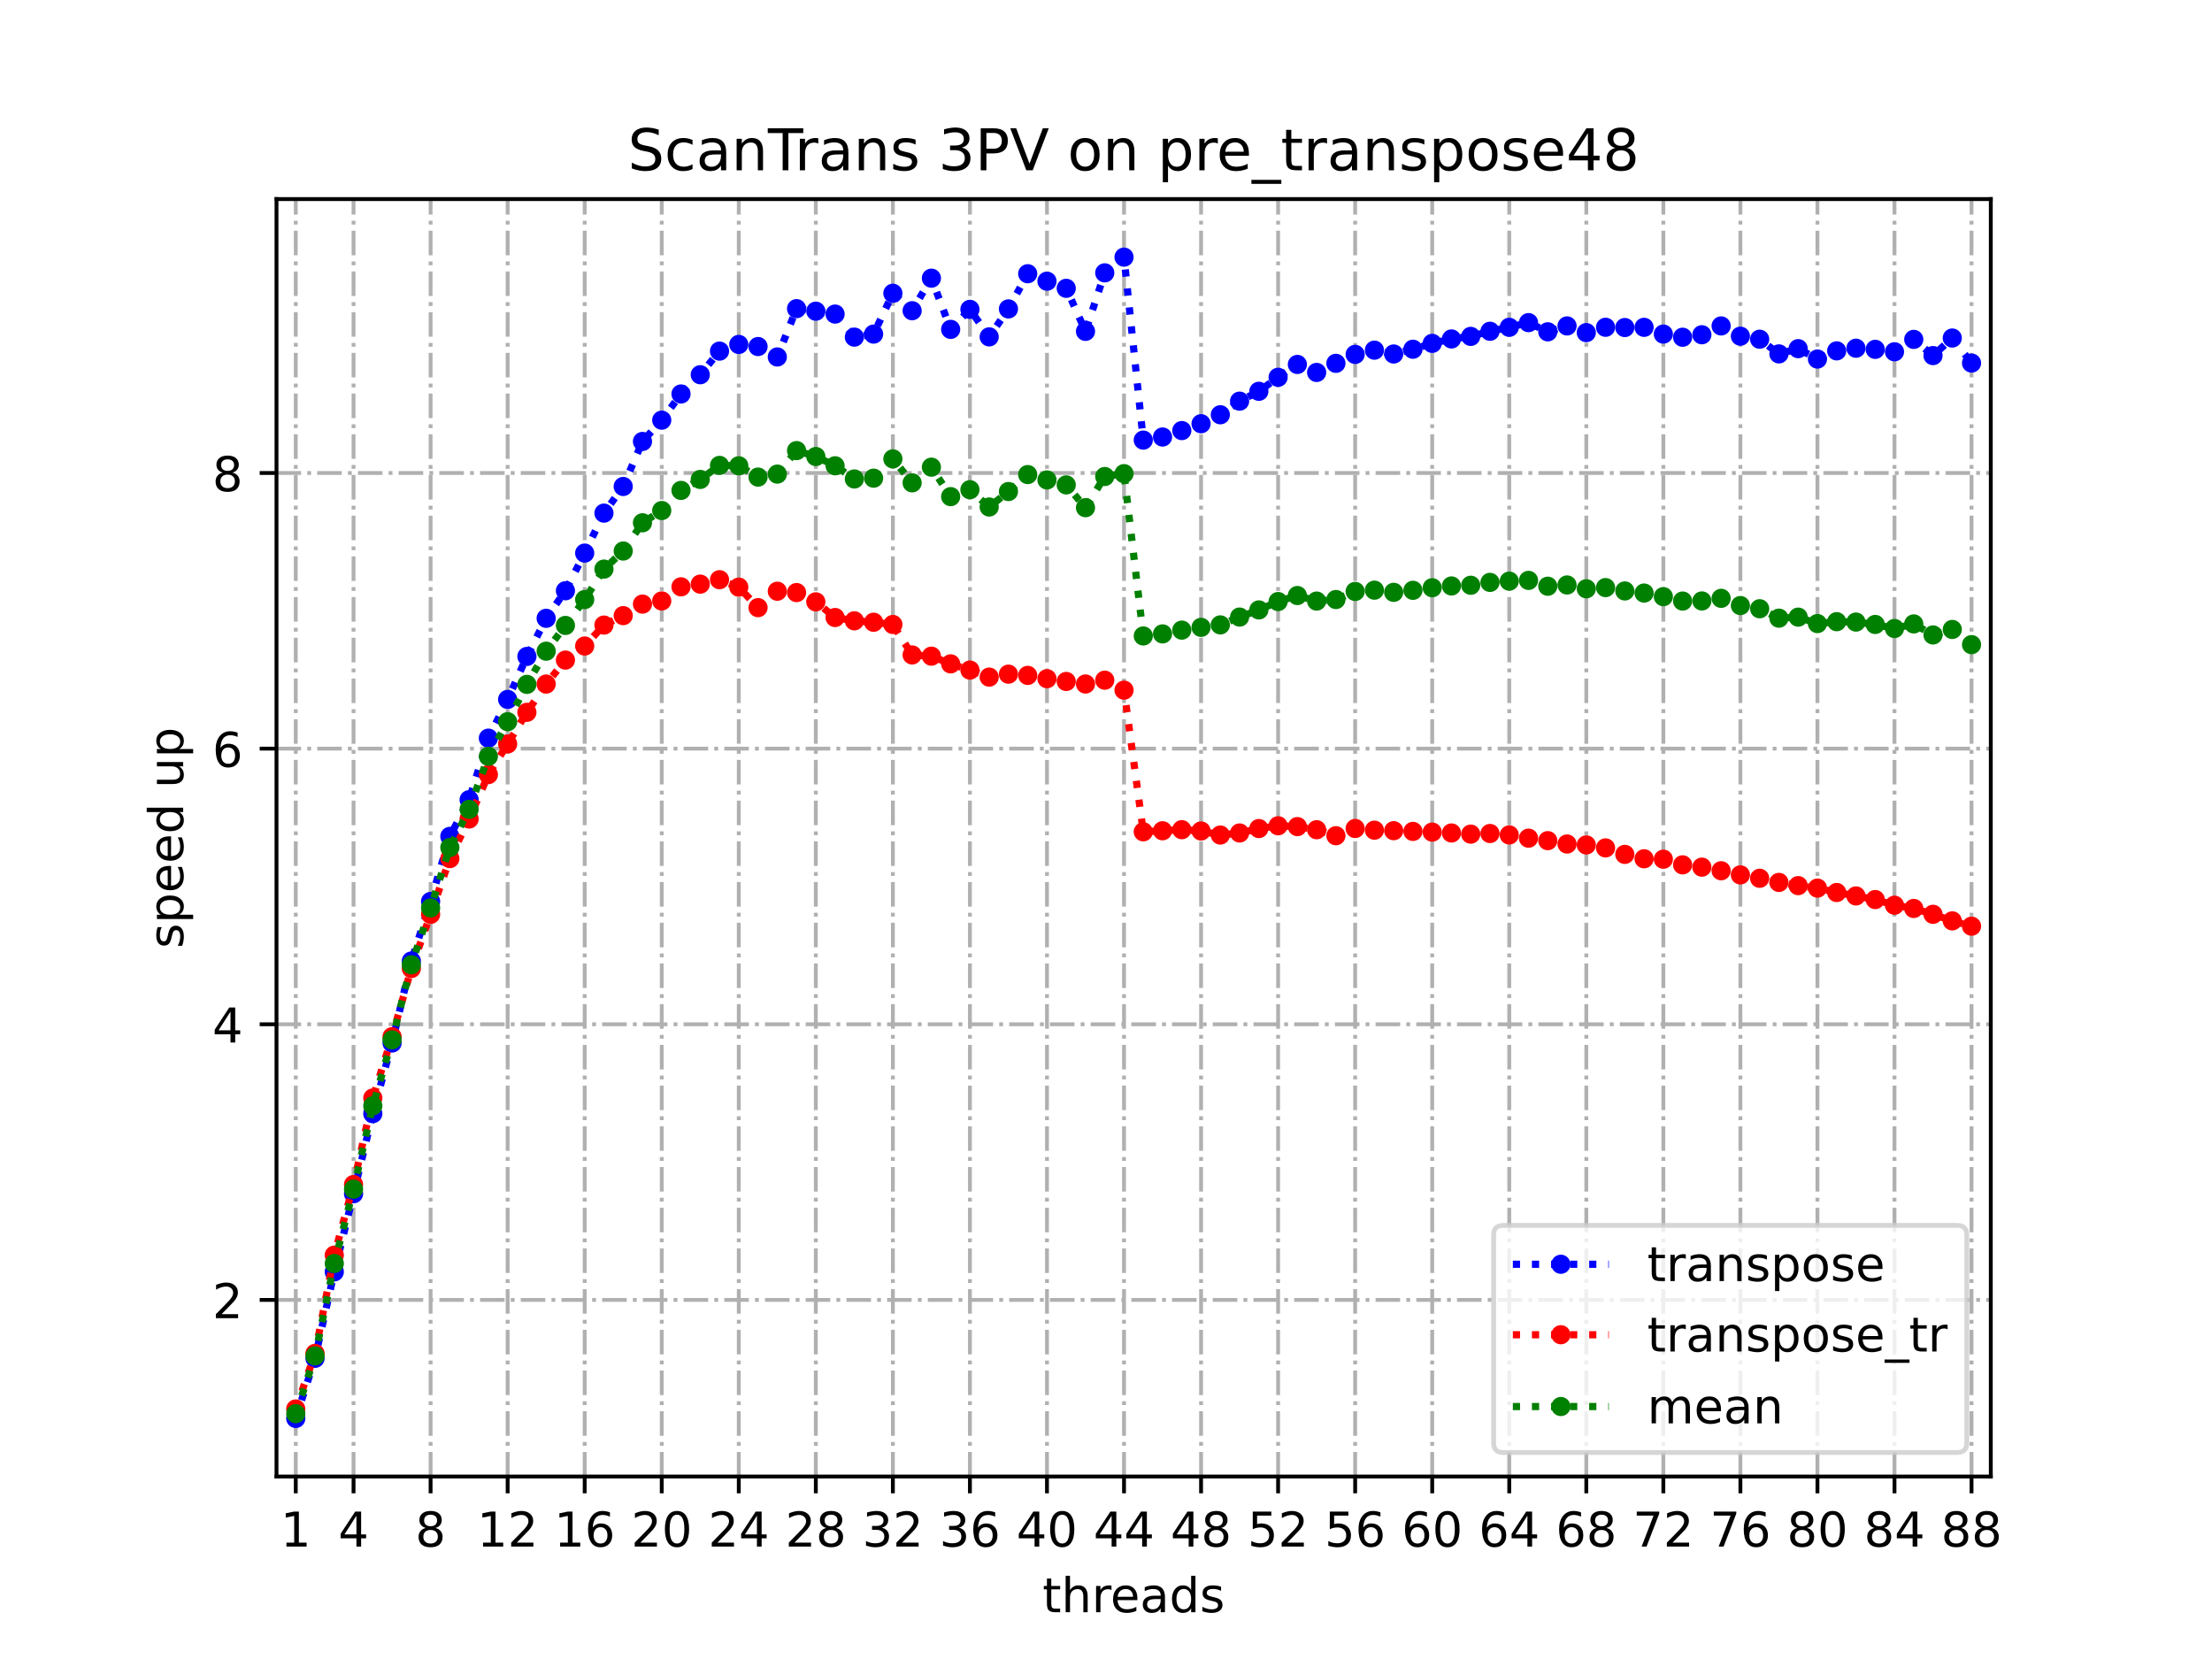 <?xml version="1.0" encoding="utf-8" standalone="no"?>
<!DOCTYPE svg PUBLIC "-//W3C//DTD SVG 1.1//EN"
  "http://www.w3.org/Graphics/SVG/1.1/DTD/svg11.dtd">
<!-- Created with matplotlib (https://matplotlib.org/) -->
<svg height="345.6pt" version="1.1" viewBox="0 0 460.8 345.6" width="460.8pt" xmlns="http://www.w3.org/2000/svg" xmlns:xlink="http://www.w3.org/1999/xlink">
 <defs>
  <style type="text/css">
*{stroke-linecap:butt;stroke-linejoin:round;}
  </style>
 </defs>
 <g id="figure_1">
  <g id="patch_1">
   <path d="M 0 345.6 
L 460.8 345.6 
L 460.8 0 
L 0 0 
z
" style="fill:#ffffff;"/>
  </g>
  <g id="axes_1">
   <g id="patch_2">
    <path d="M 57.6 307.584 
L 414.72 307.584 
L 414.72 41.472 
L 57.6 41.472 
z
" style="fill:#ffffff;"/>
   </g>
   <g id="matplotlib.axis_1">
    <g id="xtick_1">
     <g id="line2d_1">
      <path clip-path="url(#pb51a488f4c)" d="M 61.613 307.584 
L 61.613 41.472 
" style="fill:none;stroke:#b0b0b0;stroke-dasharray:5.12,1.28,0.8,1.28;stroke-dashoffset:0;stroke-width:0.8;"/>
     </g>
     <g id="line2d_2">
      <defs>
       <path d="M 0 0 
L 0 3.5 
" id="m1bbb7699a3" style="stroke:#000000;stroke-width:0.8;"/>
      </defs>
      <g>
       <use style="stroke:#000000;stroke-width:0.8;" x="61.613" xlink:href="#m1bbb7699a3" y="307.584"/>
      </g>
     </g>
     <g id="text_1">
      <!-- 1 -->
      <defs>
       <path d="M 12.406 8.297 
L 28.516 8.297 
L 28.516 63.922 
L 10.984 60.406 
L 10.984 69.391 
L 28.422 72.906 
L 38.281 72.906 
L 38.281 8.297 
L 54.391 8.297 
L 54.391 0 
L 12.406 0 
z
" id="DejaVuSans-49"/>
      </defs>
      <g transform="translate(58.431 322.182)scale(0.1 -0.1)">
       <use xlink:href="#DejaVuSans-49"/>
      </g>
     </g>
    </g>
    <g id="xtick_2">
     <g id="line2d_3">
      <path clip-path="url(#pb51a488f4c)" d="M 73.65 307.584 
L 73.65 41.472 
" style="fill:none;stroke:#b0b0b0;stroke-dasharray:5.12,1.28,0.8,1.28;stroke-dashoffset:0;stroke-width:0.8;"/>
     </g>
     <g id="line2d_4">
      <g>
       <use style="stroke:#000000;stroke-width:0.8;" x="73.65" xlink:href="#m1bbb7699a3" y="307.584"/>
      </g>
     </g>
     <g id="text_2">
      <!-- 4 -->
      <defs>
       <path d="M 37.797 64.312 
L 12.891 25.391 
L 37.797 25.391 
z
M 35.203 72.906 
L 47.609 72.906 
L 47.609 25.391 
L 58.016 25.391 
L 58.016 17.188 
L 47.609 17.188 
L 47.609 0 
L 37.797 0 
L 37.797 17.188 
L 4.891 17.188 
L 4.891 26.703 
z
" id="DejaVuSans-52"/>
      </defs>
      <g transform="translate(70.469 322.182)scale(0.1 -0.1)">
       <use xlink:href="#DejaVuSans-52"/>
      </g>
     </g>
    </g>
    <g id="xtick_3">
     <g id="line2d_5">
      <path clip-path="url(#pb51a488f4c)" d="M 89.701 307.584 
L 89.701 41.472 
" style="fill:none;stroke:#b0b0b0;stroke-dasharray:5.12,1.28,0.8,1.28;stroke-dashoffset:0;stroke-width:0.8;"/>
     </g>
     <g id="line2d_6">
      <g>
       <use style="stroke:#000000;stroke-width:0.8;" x="89.701" xlink:href="#m1bbb7699a3" y="307.584"/>
      </g>
     </g>
     <g id="text_3">
      <!-- 8 -->
      <defs>
       <path d="M 31.781 34.625 
Q 24.75 34.625 20.719 30.859 
Q 16.703 27.094 16.703 20.516 
Q 16.703 13.922 20.719 10.156 
Q 24.75 6.391 31.781 6.391 
Q 38.812 6.391 42.859 10.172 
Q 46.922 13.969 46.922 20.516 
Q 46.922 27.094 42.891 30.859 
Q 38.875 34.625 31.781 34.625 
z
M 21.922 38.812 
Q 15.578 40.375 12.031 44.719 
Q 8.5 49.078 8.5 55.328 
Q 8.5 64.062 14.719 69.141 
Q 20.953 74.219 31.781 74.219 
Q 42.672 74.219 48.875 69.141 
Q 55.078 64.062 55.078 55.328 
Q 55.078 49.078 51.531 44.719 
Q 48 40.375 41.703 38.812 
Q 48.828 37.156 52.797 32.312 
Q 56.781 27.484 56.781 20.516 
Q 56.781 9.906 50.312 4.234 
Q 43.844 -1.422 31.781 -1.422 
Q 19.734 -1.422 13.25 4.234 
Q 6.781 9.906 6.781 20.516 
Q 6.781 27.484 10.781 32.312 
Q 14.797 37.156 21.922 38.812 
z
M 18.312 54.391 
Q 18.312 48.734 21.844 45.562 
Q 25.391 42.391 31.781 42.391 
Q 38.141 42.391 41.719 45.562 
Q 45.312 48.734 45.312 54.391 
Q 45.312 60.062 41.719 63.234 
Q 38.141 66.406 31.781 66.406 
Q 25.391 66.406 21.844 63.234 
Q 18.312 60.062 18.312 54.391 
z
" id="DejaVuSans-56"/>
      </defs>
      <g transform="translate(86.519 322.182)scale(0.1 -0.1)">
       <use xlink:href="#DejaVuSans-56"/>
      </g>
     </g>
    </g>
    <g id="xtick_4">
     <g id="line2d_7">
      <path clip-path="url(#pb51a488f4c)" d="M 105.751 307.584 
L 105.751 41.472 
" style="fill:none;stroke:#b0b0b0;stroke-dasharray:5.12,1.28,0.8,1.28;stroke-dashoffset:0;stroke-width:0.8;"/>
     </g>
     <g id="line2d_8">
      <g>
       <use style="stroke:#000000;stroke-width:0.8;" x="105.751" xlink:href="#m1bbb7699a3" y="307.584"/>
      </g>
     </g>
     <g id="text_4">
      <!-- 12 -->
      <defs>
       <path d="M 19.188 8.297 
L 53.609 8.297 
L 53.609 0 
L 7.328 0 
L 7.328 8.297 
Q 12.938 14.109 22.625 23.891 
Q 32.328 33.688 34.812 36.531 
Q 39.547 41.844 41.422 45.531 
Q 43.312 49.219 43.312 52.781 
Q 43.312 58.594 39.234 62.25 
Q 35.156 65.922 28.609 65.922 
Q 23.969 65.922 18.812 64.312 
Q 13.672 62.703 7.812 59.422 
L 7.812 69.391 
Q 13.766 71.781 18.938 73 
Q 24.125 74.219 28.422 74.219 
Q 39.75 74.219 46.484 68.547 
Q 53.219 62.891 53.219 53.422 
Q 53.219 48.922 51.531 44.891 
Q 49.859 40.875 45.406 35.406 
Q 44.188 33.984 37.641 27.219 
Q 31.109 20.453 19.188 8.297 
z
" id="DejaVuSans-50"/>
      </defs>
      <g transform="translate(99.389 322.182)scale(0.1 -0.1)">
       <use xlink:href="#DejaVuSans-49"/>
       <use x="63.623" xlink:href="#DejaVuSans-50"/>
      </g>
     </g>
    </g>
    <g id="xtick_5">
     <g id="line2d_9">
      <path clip-path="url(#pb51a488f4c)" d="M 121.801 307.584 
L 121.801 41.472 
" style="fill:none;stroke:#b0b0b0;stroke-dasharray:5.12,1.28,0.8,1.28;stroke-dashoffset:0;stroke-width:0.8;"/>
     </g>
     <g id="line2d_10">
      <g>
       <use style="stroke:#000000;stroke-width:0.8;" x="121.801" xlink:href="#m1bbb7699a3" y="307.584"/>
      </g>
     </g>
     <g id="text_5">
      <!-- 16 -->
      <defs>
       <path d="M 33.016 40.375 
Q 26.375 40.375 22.484 35.828 
Q 18.609 31.297 18.609 23.391 
Q 18.609 15.531 22.484 10.953 
Q 26.375 6.391 33.016 6.391 
Q 39.656 6.391 43.531 10.953 
Q 47.406 15.531 47.406 23.391 
Q 47.406 31.297 43.531 35.828 
Q 39.656 40.375 33.016 40.375 
z
M 52.594 71.297 
L 52.594 62.312 
Q 48.875 64.062 45.094 64.984 
Q 41.312 65.922 37.594 65.922 
Q 27.828 65.922 22.672 59.328 
Q 17.531 52.734 16.797 39.406 
Q 19.672 43.656 24.016 45.922 
Q 28.375 48.188 33.594 48.188 
Q 44.578 48.188 50.953 41.516 
Q 57.328 34.859 57.328 23.391 
Q 57.328 12.156 50.688 5.359 
Q 44.047 -1.422 33.016 -1.422 
Q 20.359 -1.422 13.672 8.266 
Q 6.984 17.969 6.984 36.375 
Q 6.984 53.656 15.188 63.938 
Q 23.391 74.219 37.203 74.219 
Q 40.922 74.219 44.703 73.484 
Q 48.484 72.75 52.594 71.297 
z
" id="DejaVuSans-54"/>
      </defs>
      <g transform="translate(115.439 322.182)scale(0.1 -0.1)">
       <use xlink:href="#DejaVuSans-49"/>
       <use x="63.623" xlink:href="#DejaVuSans-54"/>
      </g>
     </g>
    </g>
    <g id="xtick_6">
     <g id="line2d_11">
      <path clip-path="url(#pb51a488f4c)" d="M 137.852 307.584 
L 137.852 41.472 
" style="fill:none;stroke:#b0b0b0;stroke-dasharray:5.12,1.28,0.8,1.28;stroke-dashoffset:0;stroke-width:0.8;"/>
     </g>
     <g id="line2d_12">
      <g>
       <use style="stroke:#000000;stroke-width:0.8;" x="137.852" xlink:href="#m1bbb7699a3" y="307.584"/>
      </g>
     </g>
     <g id="text_6">
      <!-- 20 -->
      <defs>
       <path d="M 31.781 66.406 
Q 24.172 66.406 20.328 58.906 
Q 16.5 51.422 16.5 36.375 
Q 16.5 21.391 20.328 13.891 
Q 24.172 6.391 31.781 6.391 
Q 39.453 6.391 43.281 13.891 
Q 47.125 21.391 47.125 36.375 
Q 47.125 51.422 43.281 58.906 
Q 39.453 66.406 31.781 66.406 
z
M 31.781 74.219 
Q 44.047 74.219 50.516 64.516 
Q 56.984 54.828 56.984 36.375 
Q 56.984 17.969 50.516 8.266 
Q 44.047 -1.422 31.781 -1.422 
Q 19.531 -1.422 13.062 8.266 
Q 6.594 17.969 6.594 36.375 
Q 6.594 54.828 13.062 64.516 
Q 19.531 74.219 31.781 74.219 
z
" id="DejaVuSans-48"/>
      </defs>
      <g transform="translate(131.489 322.182)scale(0.1 -0.1)">
       <use xlink:href="#DejaVuSans-50"/>
       <use x="63.623" xlink:href="#DejaVuSans-48"/>
      </g>
     </g>
    </g>
    <g id="xtick_7">
     <g id="line2d_13">
      <path clip-path="url(#pb51a488f4c)" d="M 153.902 307.584 
L 153.902 41.472 
" style="fill:none;stroke:#b0b0b0;stroke-dasharray:5.12,1.28,0.8,1.28;stroke-dashoffset:0;stroke-width:0.8;"/>
     </g>
     <g id="line2d_14">
      <g>
       <use style="stroke:#000000;stroke-width:0.8;" x="153.902" xlink:href="#m1bbb7699a3" y="307.584"/>
      </g>
     </g>
     <g id="text_7">
      <!-- 24 -->
      <g transform="translate(147.54 322.182)scale(0.1 -0.1)">
       <use xlink:href="#DejaVuSans-50"/>
       <use x="63.623" xlink:href="#DejaVuSans-52"/>
      </g>
     </g>
    </g>
    <g id="xtick_8">
     <g id="line2d_15">
      <path clip-path="url(#pb51a488f4c)" d="M 169.952 307.584 
L 169.952 41.472 
" style="fill:none;stroke:#b0b0b0;stroke-dasharray:5.12,1.28,0.8,1.28;stroke-dashoffset:0;stroke-width:0.8;"/>
     </g>
     <g id="line2d_16">
      <g>
       <use style="stroke:#000000;stroke-width:0.8;" x="169.952" xlink:href="#m1bbb7699a3" y="307.584"/>
      </g>
     </g>
     <g id="text_8">
      <!-- 28 -->
      <g transform="translate(163.59 322.182)scale(0.1 -0.1)">
       <use xlink:href="#DejaVuSans-50"/>
       <use x="63.623" xlink:href="#DejaVuSans-56"/>
      </g>
     </g>
    </g>
    <g id="xtick_9">
     <g id="line2d_17">
      <path clip-path="url(#pb51a488f4c)" d="M 186.003 307.584 
L 186.003 41.472 
" style="fill:none;stroke:#b0b0b0;stroke-dasharray:5.12,1.28,0.8,1.28;stroke-dashoffset:0;stroke-width:0.8;"/>
     </g>
     <g id="line2d_18">
      <g>
       <use style="stroke:#000000;stroke-width:0.8;" x="186.003" xlink:href="#m1bbb7699a3" y="307.584"/>
      </g>
     </g>
     <g id="text_9">
      <!-- 32 -->
      <defs>
       <path d="M 40.578 39.312 
Q 47.656 37.797 51.625 33 
Q 55.609 28.219 55.609 21.188 
Q 55.609 10.406 48.188 4.484 
Q 40.766 -1.422 27.094 -1.422 
Q 22.516 -1.422 17.656 -0.516 
Q 12.797 0.391 7.625 2.203 
L 7.625 11.719 
Q 11.719 9.328 16.594 8.109 
Q 21.484 6.891 26.812 6.891 
Q 36.078 6.891 40.938 10.547 
Q 45.797 14.203 45.797 21.188 
Q 45.797 27.641 41.281 31.266 
Q 36.766 34.906 28.719 34.906 
L 20.219 34.906 
L 20.219 43.016 
L 29.109 43.016 
Q 36.375 43.016 40.234 45.922 
Q 44.094 48.828 44.094 54.297 
Q 44.094 59.906 40.109 62.906 
Q 36.141 65.922 28.719 65.922 
Q 24.656 65.922 20.016 65.031 
Q 15.375 64.156 9.812 62.312 
L 9.812 71.094 
Q 15.438 72.656 20.344 73.438 
Q 25.25 74.219 29.594 74.219 
Q 40.828 74.219 47.359 69.109 
Q 53.906 64.016 53.906 55.328 
Q 53.906 49.266 50.438 45.094 
Q 46.969 40.922 40.578 39.312 
z
" id="DejaVuSans-51"/>
      </defs>
      <g transform="translate(179.64 322.182)scale(0.1 -0.1)">
       <use xlink:href="#DejaVuSans-51"/>
       <use x="63.623" xlink:href="#DejaVuSans-50"/>
      </g>
     </g>
    </g>
    <g id="xtick_10">
     <g id="line2d_19">
      <path clip-path="url(#pb51a488f4c)" d="M 202.053 307.584 
L 202.053 41.472 
" style="fill:none;stroke:#b0b0b0;stroke-dasharray:5.12,1.28,0.8,1.28;stroke-dashoffset:0;stroke-width:0.8;"/>
     </g>
     <g id="line2d_20">
      <g>
       <use style="stroke:#000000;stroke-width:0.8;" x="202.053" xlink:href="#m1bbb7699a3" y="307.584"/>
      </g>
     </g>
     <g id="text_10">
      <!-- 36 -->
      <g transform="translate(195.691 322.182)scale(0.1 -0.1)">
       <use xlink:href="#DejaVuSans-51"/>
       <use x="63.623" xlink:href="#DejaVuSans-54"/>
      </g>
     </g>
    </g>
    <g id="xtick_11">
     <g id="line2d_21">
      <path clip-path="url(#pb51a488f4c)" d="M 218.103 307.584 
L 218.103 41.472 
" style="fill:none;stroke:#b0b0b0;stroke-dasharray:5.12,1.28,0.8,1.28;stroke-dashoffset:0;stroke-width:0.8;"/>
     </g>
     <g id="line2d_22">
      <g>
       <use style="stroke:#000000;stroke-width:0.8;" x="218.103" xlink:href="#m1bbb7699a3" y="307.584"/>
      </g>
     </g>
     <g id="text_11">
      <!-- 40 -->
      <g transform="translate(211.741 322.182)scale(0.1 -0.1)">
       <use xlink:href="#DejaVuSans-52"/>
       <use x="63.623" xlink:href="#DejaVuSans-48"/>
      </g>
     </g>
    </g>
    <g id="xtick_12">
     <g id="line2d_23">
      <path clip-path="url(#pb51a488f4c)" d="M 234.154 307.584 
L 234.154 41.472 
" style="fill:none;stroke:#b0b0b0;stroke-dasharray:5.12,1.28,0.8,1.28;stroke-dashoffset:0;stroke-width:0.8;"/>
     </g>
     <g id="line2d_24">
      <g>
       <use style="stroke:#000000;stroke-width:0.8;" x="234.154" xlink:href="#m1bbb7699a3" y="307.584"/>
      </g>
     </g>
     <g id="text_12">
      <!-- 44 -->
      <g transform="translate(227.791 322.182)scale(0.1 -0.1)">
       <use xlink:href="#DejaVuSans-52"/>
       <use x="63.623" xlink:href="#DejaVuSans-52"/>
      </g>
     </g>
    </g>
    <g id="xtick_13">
     <g id="line2d_25">
      <path clip-path="url(#pb51a488f4c)" d="M 250.204 307.584 
L 250.204 41.472 
" style="fill:none;stroke:#b0b0b0;stroke-dasharray:5.12,1.28,0.8,1.28;stroke-dashoffset:0;stroke-width:0.8;"/>
     </g>
     <g id="line2d_26">
      <g>
       <use style="stroke:#000000;stroke-width:0.8;" x="250.204" xlink:href="#m1bbb7699a3" y="307.584"/>
      </g>
     </g>
     <g id="text_13">
      <!-- 48 -->
      <g transform="translate(243.842 322.182)scale(0.1 -0.1)">
       <use xlink:href="#DejaVuSans-52"/>
       <use x="63.623" xlink:href="#DejaVuSans-56"/>
      </g>
     </g>
    </g>
    <g id="xtick_14">
     <g id="line2d_27">
      <path clip-path="url(#pb51a488f4c)" d="M 266.254 307.584 
L 266.254 41.472 
" style="fill:none;stroke:#b0b0b0;stroke-dasharray:5.12,1.28,0.8,1.28;stroke-dashoffset:0;stroke-width:0.8;"/>
     </g>
     <g id="line2d_28">
      <g>
       <use style="stroke:#000000;stroke-width:0.8;" x="266.254" xlink:href="#m1bbb7699a3" y="307.584"/>
      </g>
     </g>
     <g id="text_14">
      <!-- 52 -->
      <defs>
       <path d="M 10.797 72.906 
L 49.516 72.906 
L 49.516 64.594 
L 19.828 64.594 
L 19.828 46.734 
Q 21.969 47.469 24.109 47.828 
Q 26.266 48.188 28.422 48.188 
Q 40.625 48.188 47.75 41.5 
Q 54.891 34.812 54.891 23.391 
Q 54.891 11.625 47.562 5.094 
Q 40.234 -1.422 26.906 -1.422 
Q 22.312 -1.422 17.547 -0.641 
Q 12.797 0.141 7.719 1.703 
L 7.719 11.625 
Q 12.109 9.234 16.797 8.062 
Q 21.484 6.891 26.703 6.891 
Q 35.156 6.891 40.078 11.328 
Q 45.016 15.766 45.016 23.391 
Q 45.016 31 40.078 35.438 
Q 35.156 39.891 26.703 39.891 
Q 22.75 39.891 18.812 39.016 
Q 14.891 38.141 10.797 36.281 
z
" id="DejaVuSans-53"/>
      </defs>
      <g transform="translate(259.892 322.182)scale(0.1 -0.1)">
       <use xlink:href="#DejaVuSans-53"/>
       <use x="63.623" xlink:href="#DejaVuSans-50"/>
      </g>
     </g>
    </g>
    <g id="xtick_15">
     <g id="line2d_29">
      <path clip-path="url(#pb51a488f4c)" d="M 282.305 307.584 
L 282.305 41.472 
" style="fill:none;stroke:#b0b0b0;stroke-dasharray:5.12,1.28,0.8,1.28;stroke-dashoffset:0;stroke-width:0.8;"/>
     </g>
     <g id="line2d_30">
      <g>
       <use style="stroke:#000000;stroke-width:0.8;" x="282.305" xlink:href="#m1bbb7699a3" y="307.584"/>
      </g>
     </g>
     <g id="text_15">
      <!-- 56 -->
      <g transform="translate(275.942 322.182)scale(0.1 -0.1)">
       <use xlink:href="#DejaVuSans-53"/>
       <use x="63.623" xlink:href="#DejaVuSans-54"/>
      </g>
     </g>
    </g>
    <g id="xtick_16">
     <g id="line2d_31">
      <path clip-path="url(#pb51a488f4c)" d="M 298.355 307.584 
L 298.355 41.472 
" style="fill:none;stroke:#b0b0b0;stroke-dasharray:5.12,1.28,0.8,1.28;stroke-dashoffset:0;stroke-width:0.8;"/>
     </g>
     <g id="line2d_32">
      <g>
       <use style="stroke:#000000;stroke-width:0.8;" x="298.355" xlink:href="#m1bbb7699a3" y="307.584"/>
      </g>
     </g>
     <g id="text_16">
      <!-- 60 -->
      <g transform="translate(291.993 322.182)scale(0.1 -0.1)">
       <use xlink:href="#DejaVuSans-54"/>
       <use x="63.623" xlink:href="#DejaVuSans-48"/>
      </g>
     </g>
    </g>
    <g id="xtick_17">
     <g id="line2d_33">
      <path clip-path="url(#pb51a488f4c)" d="M 314.405 307.584 
L 314.405 41.472 
" style="fill:none;stroke:#b0b0b0;stroke-dasharray:5.12,1.28,0.8,1.28;stroke-dashoffset:0;stroke-width:0.8;"/>
     </g>
     <g id="line2d_34">
      <g>
       <use style="stroke:#000000;stroke-width:0.8;" x="314.405" xlink:href="#m1bbb7699a3" y="307.584"/>
      </g>
     </g>
     <g id="text_17">
      <!-- 64 -->
      <g transform="translate(308.043 322.182)scale(0.1 -0.1)">
       <use xlink:href="#DejaVuSans-54"/>
       <use x="63.623" xlink:href="#DejaVuSans-52"/>
      </g>
     </g>
    </g>
    <g id="xtick_18">
     <g id="line2d_35">
      <path clip-path="url(#pb51a488f4c)" d="M 330.456 307.584 
L 330.456 41.472 
" style="fill:none;stroke:#b0b0b0;stroke-dasharray:5.12,1.28,0.8,1.28;stroke-dashoffset:0;stroke-width:0.8;"/>
     </g>
     <g id="line2d_36">
      <g>
       <use style="stroke:#000000;stroke-width:0.8;" x="330.456" xlink:href="#m1bbb7699a3" y="307.584"/>
      </g>
     </g>
     <g id="text_18">
      <!-- 68 -->
      <g transform="translate(324.093 322.182)scale(0.1 -0.1)">
       <use xlink:href="#DejaVuSans-54"/>
       <use x="63.623" xlink:href="#DejaVuSans-56"/>
      </g>
     </g>
    </g>
    <g id="xtick_19">
     <g id="line2d_37">
      <path clip-path="url(#pb51a488f4c)" d="M 346.506 307.584 
L 346.506 41.472 
" style="fill:none;stroke:#b0b0b0;stroke-dasharray:5.12,1.28,0.8,1.28;stroke-dashoffset:0;stroke-width:0.8;"/>
     </g>
     <g id="line2d_38">
      <g>
       <use style="stroke:#000000;stroke-width:0.8;" x="346.506" xlink:href="#m1bbb7699a3" y="307.584"/>
      </g>
     </g>
     <g id="text_19">
      <!-- 72 -->
      <defs>
       <path d="M 8.203 72.906 
L 55.078 72.906 
L 55.078 68.703 
L 28.609 0 
L 18.312 0 
L 43.219 64.594 
L 8.203 64.594 
z
" id="DejaVuSans-55"/>
      </defs>
      <g transform="translate(340.144 322.182)scale(0.1 -0.1)">
       <use xlink:href="#DejaVuSans-55"/>
       <use x="63.623" xlink:href="#DejaVuSans-50"/>
      </g>
     </g>
    </g>
    <g id="xtick_20">
     <g id="line2d_39">
      <path clip-path="url(#pb51a488f4c)" d="M 362.556 307.584 
L 362.556 41.472 
" style="fill:none;stroke:#b0b0b0;stroke-dasharray:5.12,1.28,0.8,1.28;stroke-dashoffset:0;stroke-width:0.8;"/>
     </g>
     <g id="line2d_40">
      <g>
       <use style="stroke:#000000;stroke-width:0.8;" x="362.556" xlink:href="#m1bbb7699a3" y="307.584"/>
      </g>
     </g>
     <g id="text_20">
      <!-- 76 -->
      <g transform="translate(356.194 322.182)scale(0.1 -0.1)">
       <use xlink:href="#DejaVuSans-55"/>
       <use x="63.623" xlink:href="#DejaVuSans-54"/>
      </g>
     </g>
    </g>
    <g id="xtick_21">
     <g id="line2d_41">
      <path clip-path="url(#pb51a488f4c)" d="M 378.607 307.584 
L 378.607 41.472 
" style="fill:none;stroke:#b0b0b0;stroke-dasharray:5.12,1.28,0.8,1.28;stroke-dashoffset:0;stroke-width:0.8;"/>
     </g>
     <g id="line2d_42">
      <g>
       <use style="stroke:#000000;stroke-width:0.8;" x="378.607" xlink:href="#m1bbb7699a3" y="307.584"/>
      </g>
     </g>
     <g id="text_21">
      <!-- 80 -->
      <g transform="translate(372.244 322.182)scale(0.1 -0.1)">
       <use xlink:href="#DejaVuSans-56"/>
       <use x="63.623" xlink:href="#DejaVuSans-48"/>
      </g>
     </g>
    </g>
    <g id="xtick_22">
     <g id="line2d_43">
      <path clip-path="url(#pb51a488f4c)" d="M 394.657 307.584 
L 394.657 41.472 
" style="fill:none;stroke:#b0b0b0;stroke-dasharray:5.12,1.28,0.8,1.28;stroke-dashoffset:0;stroke-width:0.8;"/>
     </g>
     <g id="line2d_44">
      <g>
       <use style="stroke:#000000;stroke-width:0.8;" x="394.657" xlink:href="#m1bbb7699a3" y="307.584"/>
      </g>
     </g>
     <g id="text_22">
      <!-- 84 -->
      <g transform="translate(388.295 322.182)scale(0.1 -0.1)">
       <use xlink:href="#DejaVuSans-56"/>
       <use x="63.623" xlink:href="#DejaVuSans-52"/>
      </g>
     </g>
    </g>
    <g id="xtick_23">
     <g id="line2d_45">
      <path clip-path="url(#pb51a488f4c)" d="M 410.707 307.584 
L 410.707 41.472 
" style="fill:none;stroke:#b0b0b0;stroke-dasharray:5.12,1.28,0.8,1.28;stroke-dashoffset:0;stroke-width:0.8;"/>
     </g>
     <g id="line2d_46">
      <g>
       <use style="stroke:#000000;stroke-width:0.8;" x="410.707" xlink:href="#m1bbb7699a3" y="307.584"/>
      </g>
     </g>
     <g id="text_23">
      <!-- 88 -->
      <g transform="translate(404.345 322.182)scale(0.1 -0.1)">
       <use xlink:href="#DejaVuSans-56"/>
       <use x="63.623" xlink:href="#DejaVuSans-56"/>
      </g>
     </g>
    </g>
    <g id="text_24">
     <!-- threads -->
     <defs>
      <path d="M 18.312 70.219 
L 18.312 54.688 
L 36.812 54.688 
L 36.812 47.703 
L 18.312 47.703 
L 18.312 18.016 
Q 18.312 11.328 20.141 9.422 
Q 21.969 7.516 27.594 7.516 
L 36.812 7.516 
L 36.812 0 
L 27.594 0 
Q 17.188 0 13.234 3.875 
Q 9.281 7.766 9.281 18.016 
L 9.281 47.703 
L 2.688 47.703 
L 2.688 54.688 
L 9.281 54.688 
L 9.281 70.219 
z
" id="DejaVuSans-116"/>
      <path d="M 54.891 33.016 
L 54.891 0 
L 45.906 0 
L 45.906 32.719 
Q 45.906 40.484 42.875 44.328 
Q 39.844 48.188 33.797 48.188 
Q 26.516 48.188 22.312 43.547 
Q 18.109 38.922 18.109 30.906 
L 18.109 0 
L 9.078 0 
L 9.078 75.984 
L 18.109 75.984 
L 18.109 46.188 
Q 21.344 51.125 25.703 53.562 
Q 30.078 56 35.797 56 
Q 45.219 56 50.047 50.172 
Q 54.891 44.344 54.891 33.016 
z
" id="DejaVuSans-104"/>
      <path d="M 41.109 46.297 
Q 39.594 47.172 37.812 47.578 
Q 36.031 48 33.891 48 
Q 26.266 48 22.188 43.047 
Q 18.109 38.094 18.109 28.812 
L 18.109 0 
L 9.078 0 
L 9.078 54.688 
L 18.109 54.688 
L 18.109 46.188 
Q 20.953 51.172 25.484 53.578 
Q 30.031 56 36.531 56 
Q 37.453 56 38.578 55.875 
Q 39.703 55.766 41.062 55.516 
z
" id="DejaVuSans-114"/>
      <path d="M 56.203 29.594 
L 56.203 25.203 
L 14.891 25.203 
Q 15.484 15.922 20.484 11.062 
Q 25.484 6.203 34.422 6.203 
Q 39.594 6.203 44.453 7.469 
Q 49.312 8.734 54.109 11.281 
L 54.109 2.781 
Q 49.266 0.734 44.188 -0.344 
Q 39.109 -1.422 33.891 -1.422 
Q 20.797 -1.422 13.156 6.188 
Q 5.516 13.812 5.516 26.812 
Q 5.516 40.234 12.766 48.109 
Q 20.016 56 32.328 56 
Q 43.359 56 49.781 48.891 
Q 56.203 41.797 56.203 29.594 
z
M 47.219 32.234 
Q 47.125 39.594 43.094 43.984 
Q 39.062 48.391 32.422 48.391 
Q 24.906 48.391 20.391 44.141 
Q 15.875 39.891 15.188 32.172 
z
" id="DejaVuSans-101"/>
      <path d="M 34.281 27.484 
Q 23.391 27.484 19.188 25 
Q 14.984 22.516 14.984 16.5 
Q 14.984 11.719 18.141 8.906 
Q 21.297 6.109 26.703 6.109 
Q 34.188 6.109 38.703 11.406 
Q 43.219 16.703 43.219 25.484 
L 43.219 27.484 
z
M 52.203 31.203 
L 52.203 0 
L 43.219 0 
L 43.219 8.297 
Q 40.141 3.328 35.547 0.953 
Q 30.953 -1.422 24.312 -1.422 
Q 15.922 -1.422 10.953 3.297 
Q 6 8.016 6 15.922 
Q 6 25.141 12.172 29.828 
Q 18.359 34.516 30.609 34.516 
L 43.219 34.516 
L 43.219 35.406 
Q 43.219 41.609 39.141 45 
Q 35.062 48.391 27.688 48.391 
Q 23 48.391 18.547 47.266 
Q 14.109 46.141 10.016 43.891 
L 10.016 52.203 
Q 14.938 54.109 19.578 55.047 
Q 24.219 56 28.609 56 
Q 40.484 56 46.344 49.844 
Q 52.203 43.703 52.203 31.203 
z
" id="DejaVuSans-97"/>
      <path d="M 45.406 46.391 
L 45.406 75.984 
L 54.391 75.984 
L 54.391 0 
L 45.406 0 
L 45.406 8.203 
Q 42.578 3.328 38.25 0.953 
Q 33.938 -1.422 27.875 -1.422 
Q 17.969 -1.422 11.734 6.484 
Q 5.516 14.406 5.516 27.297 
Q 5.516 40.188 11.734 48.094 
Q 17.969 56 27.875 56 
Q 33.938 56 38.25 53.625 
Q 42.578 51.266 45.406 46.391 
z
M 14.797 27.297 
Q 14.797 17.391 18.875 11.75 
Q 22.953 6.109 30.078 6.109 
Q 37.203 6.109 41.297 11.75 
Q 45.406 17.391 45.406 27.297 
Q 45.406 37.203 41.297 42.844 
Q 37.203 48.484 30.078 48.484 
Q 22.953 48.484 18.875 42.844 
Q 14.797 37.203 14.797 27.297 
z
" id="DejaVuSans-100"/>
      <path d="M 44.281 53.078 
L 44.281 44.578 
Q 40.484 46.531 36.375 47.5 
Q 32.281 48.484 27.875 48.484 
Q 21.188 48.484 17.844 46.438 
Q 14.5 44.391 14.5 40.281 
Q 14.5 37.156 16.891 35.375 
Q 19.281 33.594 26.516 31.984 
L 29.594 31.297 
Q 39.156 29.25 43.188 25.516 
Q 47.219 21.781 47.219 15.094 
Q 47.219 7.469 41.188 3.016 
Q 35.156 -1.422 24.609 -1.422 
Q 20.219 -1.422 15.453 -0.562 
Q 10.688 0.297 5.422 2 
L 5.422 11.281 
Q 10.406 8.688 15.234 7.391 
Q 20.062 6.109 24.812 6.109 
Q 31.156 6.109 34.562 8.281 
Q 37.984 10.453 37.984 14.406 
Q 37.984 18.062 35.516 20.016 
Q 33.062 21.969 24.703 23.781 
L 21.578 24.516 
Q 13.234 26.266 9.516 29.906 
Q 5.812 33.547 5.812 39.891 
Q 5.812 47.609 11.281 51.797 
Q 16.75 56 26.812 56 
Q 31.781 56 36.172 55.266 
Q 40.578 54.547 44.281 53.078 
z
" id="DejaVuSans-115"/>
     </defs>
     <g transform="translate(217.169 335.861)scale(0.1 -0.1)">
      <use xlink:href="#DejaVuSans-116"/>
      <use x="39.209" xlink:href="#DejaVuSans-104"/>
      <use x="102.588" xlink:href="#DejaVuSans-114"/>
      <use x="141.451" xlink:href="#DejaVuSans-101"/>
      <use x="202.975" xlink:href="#DejaVuSans-97"/>
      <use x="264.254" xlink:href="#DejaVuSans-100"/>
      <use x="327.73" xlink:href="#DejaVuSans-115"/>
     </g>
    </g>
   </g>
   <g id="matplotlib.axis_2">
    <g id="ytick_1">
     <g id="line2d_47">
      <path clip-path="url(#pb51a488f4c)" d="M 57.6 270.799 
L 414.72 270.799 
" style="fill:none;stroke:#b0b0b0;stroke-dasharray:5.12,1.28,0.8,1.28;stroke-dashoffset:0;stroke-width:0.8;"/>
     </g>
     <g id="line2d_48">
      <defs>
       <path d="M 0 0 
L -3.5 0 
" id="mdaa2dc6701" style="stroke:#000000;stroke-width:0.8;"/>
      </defs>
      <g>
       <use style="stroke:#000000;stroke-width:0.8;" x="57.6" xlink:href="#mdaa2dc6701" y="270.799"/>
      </g>
     </g>
     <g id="text_25">
      <!-- 2 -->
      <g transform="translate(44.237 274.598)scale(0.1 -0.1)">
       <use xlink:href="#DejaVuSans-50"/>
      </g>
     </g>
    </g>
    <g id="ytick_2">
     <g id="line2d_49">
      <path clip-path="url(#pb51a488f4c)" d="M 57.6 213.376 
L 414.72 213.376 
" style="fill:none;stroke:#b0b0b0;stroke-dasharray:5.12,1.28,0.8,1.28;stroke-dashoffset:0;stroke-width:0.8;"/>
     </g>
     <g id="line2d_50">
      <g>
       <use style="stroke:#000000;stroke-width:0.8;" x="57.6" xlink:href="#mdaa2dc6701" y="213.376"/>
      </g>
     </g>
     <g id="text_26">
      <!-- 4 -->
      <g transform="translate(44.237 217.175)scale(0.1 -0.1)">
       <use xlink:href="#DejaVuSans-52"/>
      </g>
     </g>
    </g>
    <g id="ytick_3">
     <g id="line2d_51">
      <path clip-path="url(#pb51a488f4c)" d="M 57.6 155.953 
L 414.72 155.953 
" style="fill:none;stroke:#b0b0b0;stroke-dasharray:5.12,1.28,0.8,1.28;stroke-dashoffset:0;stroke-width:0.8;"/>
     </g>
     <g id="line2d_52">
      <g>
       <use style="stroke:#000000;stroke-width:0.8;" x="57.6" xlink:href="#mdaa2dc6701" y="155.953"/>
      </g>
     </g>
     <g id="text_27">
      <!-- 6 -->
      <g transform="translate(44.237 159.752)scale(0.1 -0.1)">
       <use xlink:href="#DejaVuSans-54"/>
      </g>
     </g>
    </g>
    <g id="ytick_4">
     <g id="line2d_53">
      <path clip-path="url(#pb51a488f4c)" d="M 57.6 98.529 
L 414.72 98.529 
" style="fill:none;stroke:#b0b0b0;stroke-dasharray:5.12,1.28,0.8,1.28;stroke-dashoffset:0;stroke-width:0.8;"/>
     </g>
     <g id="line2d_54">
      <g>
       <use style="stroke:#000000;stroke-width:0.8;" x="57.6" xlink:href="#mdaa2dc6701" y="98.529"/>
      </g>
     </g>
     <g id="text_28">
      <!-- 8 -->
      <g transform="translate(44.237 102.329)scale(0.1 -0.1)">
       <use xlink:href="#DejaVuSans-56"/>
      </g>
     </g>
    </g>
    <g id="text_29">
     <!-- speed up -->
     <defs>
      <path d="M 18.109 8.203 
L 18.109 -20.797 
L 9.078 -20.797 
L 9.078 54.688 
L 18.109 54.688 
L 18.109 46.391 
Q 20.953 51.266 25.266 53.625 
Q 29.594 56 35.594 56 
Q 45.562 56 51.781 48.094 
Q 58.016 40.188 58.016 27.297 
Q 58.016 14.406 51.781 6.484 
Q 45.562 -1.422 35.594 -1.422 
Q 29.594 -1.422 25.266 0.953 
Q 20.953 3.328 18.109 8.203 
z
M 48.688 27.297 
Q 48.688 37.203 44.609 42.844 
Q 40.531 48.484 33.406 48.484 
Q 26.266 48.484 22.188 42.844 
Q 18.109 37.203 18.109 27.297 
Q 18.109 17.391 22.188 11.75 
Q 26.266 6.109 33.406 6.109 
Q 40.531 6.109 44.609 11.75 
Q 48.688 17.391 48.688 27.297 
z
" id="DejaVuSans-112"/>
      <path id="DejaVuSans-32"/>
      <path d="M 8.5 21.578 
L 8.5 54.688 
L 17.484 54.688 
L 17.484 21.922 
Q 17.484 14.156 20.5 10.266 
Q 23.531 6.391 29.594 6.391 
Q 36.859 6.391 41.078 11.031 
Q 45.312 15.672 45.312 23.688 
L 45.312 54.688 
L 54.297 54.688 
L 54.297 0 
L 45.312 0 
L 45.312 8.406 
Q 42.047 3.422 37.719 1 
Q 33.406 -1.422 27.688 -1.422 
Q 18.266 -1.422 13.375 4.438 
Q 8.5 10.297 8.5 21.578 
z
M 31.109 56 
z
" id="DejaVuSans-117"/>
     </defs>
     <g transform="translate(38.158 197.566)rotate(-90)scale(0.1 -0.1)">
      <use xlink:href="#DejaVuSans-115"/>
      <use x="52.1" xlink:href="#DejaVuSans-112"/>
      <use x="115.576" xlink:href="#DejaVuSans-101"/>
      <use x="177.1" xlink:href="#DejaVuSans-101"/>
      <use x="238.623" xlink:href="#DejaVuSans-100"/>
      <use x="302.1" xlink:href="#DejaVuSans-32"/>
      <use x="333.887" xlink:href="#DejaVuSans-117"/>
      <use x="397.266" xlink:href="#DejaVuSans-112"/>
     </g>
    </g>
   </g>
   <g id="line2d_55">
    <path clip-path="url(#pb51a488f4c)" d="M 61.613 295.488 
L 65.625 282.966 
L 69.638 264.951 
L 73.65 248.677 
L 77.663 231.992 
L 81.676 217.277 
L 85.688 200.2 
L 89.701 187.79 
L 93.713 174.233 
L 97.726 166.595 
L 101.738 153.769 
L 105.751 145.702 
L 109.764 136.748 
L 113.776 128.809 
L 117.789 123.067 
L 121.801 115.218 
L 125.814 106.894 
L 129.827 101.341 
L 133.839 91.966 
L 137.852 87.529 
L 141.864 82.073 
L 145.877 78.064 
L 149.889 73.145 
L 153.902 71.752 
L 157.915 72.19 
L 161.927 74.362 
L 165.94 64.298 
L 169.952 64.826 
L 173.965 65.426 
L 177.978 70.228 
L 181.99 69.598 
L 186.003 61.094 
L 190.015 64.727 
L 194.028 57.949 
L 198.04 68.615 
L 202.053 64.445 
L 206.066 70.178 
L 210.078 64.352 
L 214.091 57.024 
L 218.103 58.58 
L 222.116 60.062 
L 226.129 69.031 
L 230.141 56.839 
L 234.154 53.568 
L 238.166 91.68 
L 242.179 91.037 
L 246.191 89.696 
L 250.204 88.268 
L 254.217 86.402 
L 258.229 83.569 
L 262.242 81.516 
L 266.254 78.601 
L 270.267 75.92 
L 274.28 77.586 
L 278.292 75.688 
L 282.305 73.827 
L 286.317 72.947 
L 290.33 73.743 
L 294.342 72.751 
L 298.355 71.532 
L 302.368 70.61 
L 306.38 70.076 
L 310.393 69.01 
L 314.405 68.188 
L 318.418 67.208 
L 322.431 69.123 
L 326.443 67.897 
L 330.456 69.292 
L 334.468 68.179 
L 338.481 68.232 
L 342.493 68.191 
L 346.506 69.598 
L 350.519 70.255 
L 354.531 69.735 
L 358.544 67.897 
L 362.556 70.034 
L 366.569 70.664 
L 370.582 73.723 
L 374.594 72.631 
L 378.607 74.795 
L 382.619 73.091 
L 386.632 72.541 
L 390.644 72.775 
L 394.657 73.282 
L 398.67 70.701 
L 402.682 74.075 
L 406.695 70.416 
L 410.707 75.632 
" style="fill:none;stroke:#0000ff;stroke-dasharray:1.5,2.475;stroke-dashoffset:0;stroke-width:1.5;"/>
    <defs>
     <path d="M 0 1.5 
C 0.398 1.5 0.779 1.342 1.061 1.061 
C 1.342 0.779 1.5 0.398 1.5 0 
C 1.5 -0.398 1.342 -0.779 1.061 -1.061 
C 0.779 -1.342 0.398 -1.5 0 -1.5 
C -0.398 -1.5 -0.779 -1.342 -1.061 -1.061 
C -1.342 -0.779 -1.5 -0.398 -1.5 0 
C -1.5 0.398 -1.342 0.779 -1.061 1.061 
C -0.779 1.342 -0.398 1.5 0 1.5 
z
" id="m9edc64f21d" style="stroke:#0000ff;"/>
    </defs>
    <g clip-path="url(#pb51a488f4c)">
     <use style="fill:#0000ff;stroke:#0000ff;" x="61.613" xlink:href="#m9edc64f21d" y="295.488"/>
     <use style="fill:#0000ff;stroke:#0000ff;" x="65.625" xlink:href="#m9edc64f21d" y="282.966"/>
     <use style="fill:#0000ff;stroke:#0000ff;" x="69.638" xlink:href="#m9edc64f21d" y="264.951"/>
     <use style="fill:#0000ff;stroke:#0000ff;" x="73.65" xlink:href="#m9edc64f21d" y="248.677"/>
     <use style="fill:#0000ff;stroke:#0000ff;" x="77.663" xlink:href="#m9edc64f21d" y="231.992"/>
     <use style="fill:#0000ff;stroke:#0000ff;" x="81.676" xlink:href="#m9edc64f21d" y="217.277"/>
     <use style="fill:#0000ff;stroke:#0000ff;" x="85.688" xlink:href="#m9edc64f21d" y="200.2"/>
     <use style="fill:#0000ff;stroke:#0000ff;" x="89.701" xlink:href="#m9edc64f21d" y="187.79"/>
     <use style="fill:#0000ff;stroke:#0000ff;" x="93.713" xlink:href="#m9edc64f21d" y="174.233"/>
     <use style="fill:#0000ff;stroke:#0000ff;" x="97.726" xlink:href="#m9edc64f21d" y="166.595"/>
     <use style="fill:#0000ff;stroke:#0000ff;" x="101.738" xlink:href="#m9edc64f21d" y="153.769"/>
     <use style="fill:#0000ff;stroke:#0000ff;" x="105.751" xlink:href="#m9edc64f21d" y="145.702"/>
     <use style="fill:#0000ff;stroke:#0000ff;" x="109.764" xlink:href="#m9edc64f21d" y="136.748"/>
     <use style="fill:#0000ff;stroke:#0000ff;" x="113.776" xlink:href="#m9edc64f21d" y="128.809"/>
     <use style="fill:#0000ff;stroke:#0000ff;" x="117.789" xlink:href="#m9edc64f21d" y="123.067"/>
     <use style="fill:#0000ff;stroke:#0000ff;" x="121.801" xlink:href="#m9edc64f21d" y="115.218"/>
     <use style="fill:#0000ff;stroke:#0000ff;" x="125.814" xlink:href="#m9edc64f21d" y="106.894"/>
     <use style="fill:#0000ff;stroke:#0000ff;" x="129.827" xlink:href="#m9edc64f21d" y="101.341"/>
     <use style="fill:#0000ff;stroke:#0000ff;" x="133.839" xlink:href="#m9edc64f21d" y="91.966"/>
     <use style="fill:#0000ff;stroke:#0000ff;" x="137.852" xlink:href="#m9edc64f21d" y="87.529"/>
     <use style="fill:#0000ff;stroke:#0000ff;" x="141.864" xlink:href="#m9edc64f21d" y="82.073"/>
     <use style="fill:#0000ff;stroke:#0000ff;" x="145.877" xlink:href="#m9edc64f21d" y="78.064"/>
     <use style="fill:#0000ff;stroke:#0000ff;" x="149.889" xlink:href="#m9edc64f21d" y="73.145"/>
     <use style="fill:#0000ff;stroke:#0000ff;" x="153.902" xlink:href="#m9edc64f21d" y="71.752"/>
     <use style="fill:#0000ff;stroke:#0000ff;" x="157.915" xlink:href="#m9edc64f21d" y="72.19"/>
     <use style="fill:#0000ff;stroke:#0000ff;" x="161.927" xlink:href="#m9edc64f21d" y="74.362"/>
     <use style="fill:#0000ff;stroke:#0000ff;" x="165.94" xlink:href="#m9edc64f21d" y="64.298"/>
     <use style="fill:#0000ff;stroke:#0000ff;" x="169.952" xlink:href="#m9edc64f21d" y="64.826"/>
     <use style="fill:#0000ff;stroke:#0000ff;" x="173.965" xlink:href="#m9edc64f21d" y="65.426"/>
     <use style="fill:#0000ff;stroke:#0000ff;" x="177.978" xlink:href="#m9edc64f21d" y="70.228"/>
     <use style="fill:#0000ff;stroke:#0000ff;" x="181.99" xlink:href="#m9edc64f21d" y="69.598"/>
     <use style="fill:#0000ff;stroke:#0000ff;" x="186.003" xlink:href="#m9edc64f21d" y="61.094"/>
     <use style="fill:#0000ff;stroke:#0000ff;" x="190.015" xlink:href="#m9edc64f21d" y="64.727"/>
     <use style="fill:#0000ff;stroke:#0000ff;" x="194.028" xlink:href="#m9edc64f21d" y="57.949"/>
     <use style="fill:#0000ff;stroke:#0000ff;" x="198.04" xlink:href="#m9edc64f21d" y="68.615"/>
     <use style="fill:#0000ff;stroke:#0000ff;" x="202.053" xlink:href="#m9edc64f21d" y="64.445"/>
     <use style="fill:#0000ff;stroke:#0000ff;" x="206.066" xlink:href="#m9edc64f21d" y="70.178"/>
     <use style="fill:#0000ff;stroke:#0000ff;" x="210.078" xlink:href="#m9edc64f21d" y="64.352"/>
     <use style="fill:#0000ff;stroke:#0000ff;" x="214.091" xlink:href="#m9edc64f21d" y="57.024"/>
     <use style="fill:#0000ff;stroke:#0000ff;" x="218.103" xlink:href="#m9edc64f21d" y="58.58"/>
     <use style="fill:#0000ff;stroke:#0000ff;" x="222.116" xlink:href="#m9edc64f21d" y="60.062"/>
     <use style="fill:#0000ff;stroke:#0000ff;" x="226.129" xlink:href="#m9edc64f21d" y="69.031"/>
     <use style="fill:#0000ff;stroke:#0000ff;" x="230.141" xlink:href="#m9edc64f21d" y="56.839"/>
     <use style="fill:#0000ff;stroke:#0000ff;" x="234.154" xlink:href="#m9edc64f21d" y="53.568"/>
     <use style="fill:#0000ff;stroke:#0000ff;" x="238.166" xlink:href="#m9edc64f21d" y="91.68"/>
     <use style="fill:#0000ff;stroke:#0000ff;" x="242.179" xlink:href="#m9edc64f21d" y="91.037"/>
     <use style="fill:#0000ff;stroke:#0000ff;" x="246.191" xlink:href="#m9edc64f21d" y="89.696"/>
     <use style="fill:#0000ff;stroke:#0000ff;" x="250.204" xlink:href="#m9edc64f21d" y="88.268"/>
     <use style="fill:#0000ff;stroke:#0000ff;" x="254.217" xlink:href="#m9edc64f21d" y="86.402"/>
     <use style="fill:#0000ff;stroke:#0000ff;" x="258.229" xlink:href="#m9edc64f21d" y="83.569"/>
     <use style="fill:#0000ff;stroke:#0000ff;" x="262.242" xlink:href="#m9edc64f21d" y="81.516"/>
     <use style="fill:#0000ff;stroke:#0000ff;" x="266.254" xlink:href="#m9edc64f21d" y="78.601"/>
     <use style="fill:#0000ff;stroke:#0000ff;" x="270.267" xlink:href="#m9edc64f21d" y="75.92"/>
     <use style="fill:#0000ff;stroke:#0000ff;" x="274.28" xlink:href="#m9edc64f21d" y="77.586"/>
     <use style="fill:#0000ff;stroke:#0000ff;" x="278.292" xlink:href="#m9edc64f21d" y="75.688"/>
     <use style="fill:#0000ff;stroke:#0000ff;" x="282.305" xlink:href="#m9edc64f21d" y="73.827"/>
     <use style="fill:#0000ff;stroke:#0000ff;" x="286.317" xlink:href="#m9edc64f21d" y="72.947"/>
     <use style="fill:#0000ff;stroke:#0000ff;" x="290.33" xlink:href="#m9edc64f21d" y="73.743"/>
     <use style="fill:#0000ff;stroke:#0000ff;" x="294.342" xlink:href="#m9edc64f21d" y="72.751"/>
     <use style="fill:#0000ff;stroke:#0000ff;" x="298.355" xlink:href="#m9edc64f21d" y="71.532"/>
     <use style="fill:#0000ff;stroke:#0000ff;" x="302.368" xlink:href="#m9edc64f21d" y="70.61"/>
     <use style="fill:#0000ff;stroke:#0000ff;" x="306.38" xlink:href="#m9edc64f21d" y="70.076"/>
     <use style="fill:#0000ff;stroke:#0000ff;" x="310.393" xlink:href="#m9edc64f21d" y="69.01"/>
     <use style="fill:#0000ff;stroke:#0000ff;" x="314.405" xlink:href="#m9edc64f21d" y="68.188"/>
     <use style="fill:#0000ff;stroke:#0000ff;" x="318.418" xlink:href="#m9edc64f21d" y="67.208"/>
     <use style="fill:#0000ff;stroke:#0000ff;" x="322.431" xlink:href="#m9edc64f21d" y="69.123"/>
     <use style="fill:#0000ff;stroke:#0000ff;" x="326.443" xlink:href="#m9edc64f21d" y="67.897"/>
     <use style="fill:#0000ff;stroke:#0000ff;" x="330.456" xlink:href="#m9edc64f21d" y="69.292"/>
     <use style="fill:#0000ff;stroke:#0000ff;" x="334.468" xlink:href="#m9edc64f21d" y="68.179"/>
     <use style="fill:#0000ff;stroke:#0000ff;" x="338.481" xlink:href="#m9edc64f21d" y="68.232"/>
     <use style="fill:#0000ff;stroke:#0000ff;" x="342.493" xlink:href="#m9edc64f21d" y="68.191"/>
     <use style="fill:#0000ff;stroke:#0000ff;" x="346.506" xlink:href="#m9edc64f21d" y="69.598"/>
     <use style="fill:#0000ff;stroke:#0000ff;" x="350.519" xlink:href="#m9edc64f21d" y="70.255"/>
     <use style="fill:#0000ff;stroke:#0000ff;" x="354.531" xlink:href="#m9edc64f21d" y="69.735"/>
     <use style="fill:#0000ff;stroke:#0000ff;" x="358.544" xlink:href="#m9edc64f21d" y="67.897"/>
     <use style="fill:#0000ff;stroke:#0000ff;" x="362.556" xlink:href="#m9edc64f21d" y="70.034"/>
     <use style="fill:#0000ff;stroke:#0000ff;" x="366.569" xlink:href="#m9edc64f21d" y="70.664"/>
     <use style="fill:#0000ff;stroke:#0000ff;" x="370.582" xlink:href="#m9edc64f21d" y="73.723"/>
     <use style="fill:#0000ff;stroke:#0000ff;" x="374.594" xlink:href="#m9edc64f21d" y="72.631"/>
     <use style="fill:#0000ff;stroke:#0000ff;" x="378.607" xlink:href="#m9edc64f21d" y="74.795"/>
     <use style="fill:#0000ff;stroke:#0000ff;" x="382.619" xlink:href="#m9edc64f21d" y="73.091"/>
     <use style="fill:#0000ff;stroke:#0000ff;" x="386.632" xlink:href="#m9edc64f21d" y="72.541"/>
     <use style="fill:#0000ff;stroke:#0000ff;" x="390.644" xlink:href="#m9edc64f21d" y="72.775"/>
     <use style="fill:#0000ff;stroke:#0000ff;" x="394.657" xlink:href="#m9edc64f21d" y="73.282"/>
     <use style="fill:#0000ff;stroke:#0000ff;" x="398.67" xlink:href="#m9edc64f21d" y="70.701"/>
     <use style="fill:#0000ff;stroke:#0000ff;" x="402.682" xlink:href="#m9edc64f21d" y="74.075"/>
     <use style="fill:#0000ff;stroke:#0000ff;" x="406.695" xlink:href="#m9edc64f21d" y="70.416"/>
     <use style="fill:#0000ff;stroke:#0000ff;" x="410.707" xlink:href="#m9edc64f21d" y="75.632"/>
    </g>
   </g>
   <g id="line2d_56">
    <path clip-path="url(#pb51a488f4c)" d="M 61.613 293.514 
L 65.625 281.945 
L 69.638 261.462 
L 73.65 246.765 
L 77.663 228.737 
L 81.676 215.966 
L 85.688 201.759 
L 89.701 190.481 
L 93.713 178.861 
L 97.726 170.611 
L 101.738 161.361 
L 105.751 154.98 
L 109.764 148.389 
L 113.776 142.499 
L 117.789 137.51 
L 121.801 134.577 
L 125.814 130.215 
L 129.827 128.246 
L 133.839 125.845 
L 137.852 125.19 
L 141.864 122.248 
L 145.877 121.686 
L 149.889 120.759 
L 153.902 122.312 
L 157.915 126.583 
L 161.927 123.164 
L 165.94 123.442 
L 169.952 125.376 
L 173.965 128.639 
L 177.978 129.328 
L 181.99 129.625 
L 186.003 130.094 
L 190.015 136.436 
L 194.028 136.692 
L 198.04 138.294 
L 202.053 139.589 
L 206.066 141.055 
L 210.078 140.441 
L 214.091 140.698 
L 218.103 141.381 
L 222.116 141.961 
L 226.129 142.49 
L 230.141 141.694 
L 234.154 143.77 
L 238.166 173.281 
L 242.179 173.064 
L 246.191 172.837 
L 250.204 173.11 
L 254.217 173.956 
L 258.229 173.523 
L 262.242 172.602 
L 266.254 172.025 
L 270.267 172.199 
L 274.28 172.847 
L 278.292 174.095 
L 282.305 172.59 
L 286.317 172.94 
L 290.33 173.048 
L 294.342 173.197 
L 298.355 173.345 
L 302.368 173.525 
L 306.38 173.765 
L 310.393 173.634 
L 314.405 173.934 
L 318.418 174.606 
L 322.431 175.123 
L 326.443 175.823 
L 330.456 176.015 
L 334.468 176.636 
L 338.481 177.982 
L 342.493 178.899 
L 346.506 178.99 
L 350.519 180.166 
L 354.531 180.644 
L 358.544 181.393 
L 362.556 182.258 
L 366.569 182.963 
L 370.582 183.824 
L 374.594 184.492 
L 378.607 185.008 
L 382.619 185.925 
L 386.632 186.639 
L 390.644 187.394 
L 394.657 188.575 
L 398.67 189.249 
L 402.682 190.466 
L 406.695 191.836 
L 410.707 192.944 
" style="fill:none;stroke:#ff0000;stroke-dasharray:1.5,2.475;stroke-dashoffset:0;stroke-width:1.5;"/>
    <defs>
     <path d="M 0 1.5 
C 0.398 1.5 0.779 1.342 1.061 1.061 
C 1.342 0.779 1.5 0.398 1.5 0 
C 1.5 -0.398 1.342 -0.779 1.061 -1.061 
C 0.779 -1.342 0.398 -1.5 0 -1.5 
C -0.398 -1.5 -0.779 -1.342 -1.061 -1.061 
C -1.342 -0.779 -1.5 -0.398 -1.5 0 
C -1.5 0.398 -1.342 0.779 -1.061 1.061 
C -0.779 1.342 -0.398 1.5 0 1.5 
z
" id="mea2dcc7227" style="stroke:#ff0000;"/>
    </defs>
    <g clip-path="url(#pb51a488f4c)">
     <use style="fill:#ff0000;stroke:#ff0000;" x="61.613" xlink:href="#mea2dcc7227" y="293.514"/>
     <use style="fill:#ff0000;stroke:#ff0000;" x="65.625" xlink:href="#mea2dcc7227" y="281.945"/>
     <use style="fill:#ff0000;stroke:#ff0000;" x="69.638" xlink:href="#mea2dcc7227" y="261.462"/>
     <use style="fill:#ff0000;stroke:#ff0000;" x="73.65" xlink:href="#mea2dcc7227" y="246.765"/>
     <use style="fill:#ff0000;stroke:#ff0000;" x="77.663" xlink:href="#mea2dcc7227" y="228.737"/>
     <use style="fill:#ff0000;stroke:#ff0000;" x="81.676" xlink:href="#mea2dcc7227" y="215.966"/>
     <use style="fill:#ff0000;stroke:#ff0000;" x="85.688" xlink:href="#mea2dcc7227" y="201.759"/>
     <use style="fill:#ff0000;stroke:#ff0000;" x="89.701" xlink:href="#mea2dcc7227" y="190.481"/>
     <use style="fill:#ff0000;stroke:#ff0000;" x="93.713" xlink:href="#mea2dcc7227" y="178.861"/>
     <use style="fill:#ff0000;stroke:#ff0000;" x="97.726" xlink:href="#mea2dcc7227" y="170.611"/>
     <use style="fill:#ff0000;stroke:#ff0000;" x="101.738" xlink:href="#mea2dcc7227" y="161.361"/>
     <use style="fill:#ff0000;stroke:#ff0000;" x="105.751" xlink:href="#mea2dcc7227" y="154.98"/>
     <use style="fill:#ff0000;stroke:#ff0000;" x="109.764" xlink:href="#mea2dcc7227" y="148.389"/>
     <use style="fill:#ff0000;stroke:#ff0000;" x="113.776" xlink:href="#mea2dcc7227" y="142.499"/>
     <use style="fill:#ff0000;stroke:#ff0000;" x="117.789" xlink:href="#mea2dcc7227" y="137.51"/>
     <use style="fill:#ff0000;stroke:#ff0000;" x="121.801" xlink:href="#mea2dcc7227" y="134.577"/>
     <use style="fill:#ff0000;stroke:#ff0000;" x="125.814" xlink:href="#mea2dcc7227" y="130.215"/>
     <use style="fill:#ff0000;stroke:#ff0000;" x="129.827" xlink:href="#mea2dcc7227" y="128.246"/>
     <use style="fill:#ff0000;stroke:#ff0000;" x="133.839" xlink:href="#mea2dcc7227" y="125.845"/>
     <use style="fill:#ff0000;stroke:#ff0000;" x="137.852" xlink:href="#mea2dcc7227" y="125.19"/>
     <use style="fill:#ff0000;stroke:#ff0000;" x="141.864" xlink:href="#mea2dcc7227" y="122.248"/>
     <use style="fill:#ff0000;stroke:#ff0000;" x="145.877" xlink:href="#mea2dcc7227" y="121.686"/>
     <use style="fill:#ff0000;stroke:#ff0000;" x="149.889" xlink:href="#mea2dcc7227" y="120.759"/>
     <use style="fill:#ff0000;stroke:#ff0000;" x="153.902" xlink:href="#mea2dcc7227" y="122.312"/>
     <use style="fill:#ff0000;stroke:#ff0000;" x="157.915" xlink:href="#mea2dcc7227" y="126.583"/>
     <use style="fill:#ff0000;stroke:#ff0000;" x="161.927" xlink:href="#mea2dcc7227" y="123.164"/>
     <use style="fill:#ff0000;stroke:#ff0000;" x="165.94" xlink:href="#mea2dcc7227" y="123.442"/>
     <use style="fill:#ff0000;stroke:#ff0000;" x="169.952" xlink:href="#mea2dcc7227" y="125.376"/>
     <use style="fill:#ff0000;stroke:#ff0000;" x="173.965" xlink:href="#mea2dcc7227" y="128.639"/>
     <use style="fill:#ff0000;stroke:#ff0000;" x="177.978" xlink:href="#mea2dcc7227" y="129.328"/>
     <use style="fill:#ff0000;stroke:#ff0000;" x="181.99" xlink:href="#mea2dcc7227" y="129.625"/>
     <use style="fill:#ff0000;stroke:#ff0000;" x="186.003" xlink:href="#mea2dcc7227" y="130.094"/>
     <use style="fill:#ff0000;stroke:#ff0000;" x="190.015" xlink:href="#mea2dcc7227" y="136.436"/>
     <use style="fill:#ff0000;stroke:#ff0000;" x="194.028" xlink:href="#mea2dcc7227" y="136.692"/>
     <use style="fill:#ff0000;stroke:#ff0000;" x="198.04" xlink:href="#mea2dcc7227" y="138.294"/>
     <use style="fill:#ff0000;stroke:#ff0000;" x="202.053" xlink:href="#mea2dcc7227" y="139.589"/>
     <use style="fill:#ff0000;stroke:#ff0000;" x="206.066" xlink:href="#mea2dcc7227" y="141.055"/>
     <use style="fill:#ff0000;stroke:#ff0000;" x="210.078" xlink:href="#mea2dcc7227" y="140.441"/>
     <use style="fill:#ff0000;stroke:#ff0000;" x="214.091" xlink:href="#mea2dcc7227" y="140.698"/>
     <use style="fill:#ff0000;stroke:#ff0000;" x="218.103" xlink:href="#mea2dcc7227" y="141.381"/>
     <use style="fill:#ff0000;stroke:#ff0000;" x="222.116" xlink:href="#mea2dcc7227" y="141.961"/>
     <use style="fill:#ff0000;stroke:#ff0000;" x="226.129" xlink:href="#mea2dcc7227" y="142.49"/>
     <use style="fill:#ff0000;stroke:#ff0000;" x="230.141" xlink:href="#mea2dcc7227" y="141.694"/>
     <use style="fill:#ff0000;stroke:#ff0000;" x="234.154" xlink:href="#mea2dcc7227" y="143.77"/>
     <use style="fill:#ff0000;stroke:#ff0000;" x="238.166" xlink:href="#mea2dcc7227" y="173.281"/>
     <use style="fill:#ff0000;stroke:#ff0000;" x="242.179" xlink:href="#mea2dcc7227" y="173.064"/>
     <use style="fill:#ff0000;stroke:#ff0000;" x="246.191" xlink:href="#mea2dcc7227" y="172.837"/>
     <use style="fill:#ff0000;stroke:#ff0000;" x="250.204" xlink:href="#mea2dcc7227" y="173.11"/>
     <use style="fill:#ff0000;stroke:#ff0000;" x="254.217" xlink:href="#mea2dcc7227" y="173.956"/>
     <use style="fill:#ff0000;stroke:#ff0000;" x="258.229" xlink:href="#mea2dcc7227" y="173.523"/>
     <use style="fill:#ff0000;stroke:#ff0000;" x="262.242" xlink:href="#mea2dcc7227" y="172.602"/>
     <use style="fill:#ff0000;stroke:#ff0000;" x="266.254" xlink:href="#mea2dcc7227" y="172.025"/>
     <use style="fill:#ff0000;stroke:#ff0000;" x="270.267" xlink:href="#mea2dcc7227" y="172.199"/>
     <use style="fill:#ff0000;stroke:#ff0000;" x="274.28" xlink:href="#mea2dcc7227" y="172.847"/>
     <use style="fill:#ff0000;stroke:#ff0000;" x="278.292" xlink:href="#mea2dcc7227" y="174.095"/>
     <use style="fill:#ff0000;stroke:#ff0000;" x="282.305" xlink:href="#mea2dcc7227" y="172.59"/>
     <use style="fill:#ff0000;stroke:#ff0000;" x="286.317" xlink:href="#mea2dcc7227" y="172.94"/>
     <use style="fill:#ff0000;stroke:#ff0000;" x="290.33" xlink:href="#mea2dcc7227" y="173.048"/>
     <use style="fill:#ff0000;stroke:#ff0000;" x="294.342" xlink:href="#mea2dcc7227" y="173.197"/>
     <use style="fill:#ff0000;stroke:#ff0000;" x="298.355" xlink:href="#mea2dcc7227" y="173.345"/>
     <use style="fill:#ff0000;stroke:#ff0000;" x="302.368" xlink:href="#mea2dcc7227" y="173.525"/>
     <use style="fill:#ff0000;stroke:#ff0000;" x="306.38" xlink:href="#mea2dcc7227" y="173.765"/>
     <use style="fill:#ff0000;stroke:#ff0000;" x="310.393" xlink:href="#mea2dcc7227" y="173.634"/>
     <use style="fill:#ff0000;stroke:#ff0000;" x="314.405" xlink:href="#mea2dcc7227" y="173.934"/>
     <use style="fill:#ff0000;stroke:#ff0000;" x="318.418" xlink:href="#mea2dcc7227" y="174.606"/>
     <use style="fill:#ff0000;stroke:#ff0000;" x="322.431" xlink:href="#mea2dcc7227" y="175.123"/>
     <use style="fill:#ff0000;stroke:#ff0000;" x="326.443" xlink:href="#mea2dcc7227" y="175.823"/>
     <use style="fill:#ff0000;stroke:#ff0000;" x="330.456" xlink:href="#mea2dcc7227" y="176.015"/>
     <use style="fill:#ff0000;stroke:#ff0000;" x="334.468" xlink:href="#mea2dcc7227" y="176.636"/>
     <use style="fill:#ff0000;stroke:#ff0000;" x="338.481" xlink:href="#mea2dcc7227" y="177.982"/>
     <use style="fill:#ff0000;stroke:#ff0000;" x="342.493" xlink:href="#mea2dcc7227" y="178.899"/>
     <use style="fill:#ff0000;stroke:#ff0000;" x="346.506" xlink:href="#mea2dcc7227" y="178.99"/>
     <use style="fill:#ff0000;stroke:#ff0000;" x="350.519" xlink:href="#mea2dcc7227" y="180.166"/>
     <use style="fill:#ff0000;stroke:#ff0000;" x="354.531" xlink:href="#mea2dcc7227" y="180.644"/>
     <use style="fill:#ff0000;stroke:#ff0000;" x="358.544" xlink:href="#mea2dcc7227" y="181.393"/>
     <use style="fill:#ff0000;stroke:#ff0000;" x="362.556" xlink:href="#mea2dcc7227" y="182.258"/>
     <use style="fill:#ff0000;stroke:#ff0000;" x="366.569" xlink:href="#mea2dcc7227" y="182.963"/>
     <use style="fill:#ff0000;stroke:#ff0000;" x="370.582" xlink:href="#mea2dcc7227" y="183.824"/>
     <use style="fill:#ff0000;stroke:#ff0000;" x="374.594" xlink:href="#mea2dcc7227" y="184.492"/>
     <use style="fill:#ff0000;stroke:#ff0000;" x="378.607" xlink:href="#mea2dcc7227" y="185.008"/>
     <use style="fill:#ff0000;stroke:#ff0000;" x="382.619" xlink:href="#mea2dcc7227" y="185.925"/>
     <use style="fill:#ff0000;stroke:#ff0000;" x="386.632" xlink:href="#mea2dcc7227" y="186.639"/>
     <use style="fill:#ff0000;stroke:#ff0000;" x="390.644" xlink:href="#mea2dcc7227" y="187.394"/>
     <use style="fill:#ff0000;stroke:#ff0000;" x="394.657" xlink:href="#mea2dcc7227" y="188.575"/>
     <use style="fill:#ff0000;stroke:#ff0000;" x="398.67" xlink:href="#mea2dcc7227" y="189.249"/>
     <use style="fill:#ff0000;stroke:#ff0000;" x="402.682" xlink:href="#mea2dcc7227" y="190.466"/>
     <use style="fill:#ff0000;stroke:#ff0000;" x="406.695" xlink:href="#mea2dcc7227" y="191.836"/>
     <use style="fill:#ff0000;stroke:#ff0000;" x="410.707" xlink:href="#mea2dcc7227" y="192.944"/>
    </g>
   </g>
   <g id="line2d_57">
    <path clip-path="url(#pb51a488f4c)" d="M 61.613 294.501 
L 65.625 282.455 
L 69.638 263.207 
L 73.65 247.721 
L 77.663 230.365 
L 81.676 216.621 
L 85.688 200.98 
L 89.701 189.136 
L 93.713 176.547 
L 97.726 168.603 
L 101.738 157.565 
L 105.751 150.341 
L 109.764 142.569 
L 113.776 135.654 
L 117.789 130.289 
L 121.801 124.898 
L 125.814 118.554 
L 129.827 114.793 
L 133.839 108.906 
L 137.852 106.359 
L 141.864 102.16 
L 145.877 99.875 
L 149.889 96.952 
L 153.902 97.032 
L 157.915 99.387 
L 161.927 98.763 
L 165.94 93.87 
L 169.952 95.101 
L 173.965 97.033 
L 177.978 99.778 
L 181.99 99.611 
L 186.003 95.594 
L 190.015 100.581 
L 194.028 97.32 
L 198.04 103.455 
L 202.053 102.017 
L 206.066 105.616 
L 210.078 102.397 
L 214.091 98.861 
L 218.103 99.98 
L 222.116 101.011 
L 226.129 105.76 
L 230.141 99.266 
L 234.154 98.669 
L 238.166 132.48 
L 242.179 132.051 
L 246.191 131.266 
L 250.204 130.689 
L 254.217 130.179 
L 258.229 128.546 
L 262.242 127.059 
L 266.254 125.313 
L 270.267 124.059 
L 274.28 125.216 
L 278.292 124.891 
L 282.305 123.209 
L 286.317 122.943 
L 290.33 123.395 
L 294.342 122.974 
L 298.355 122.438 
L 302.368 122.067 
L 306.38 121.921 
L 310.393 121.322 
L 314.405 121.061 
L 318.418 120.907 
L 322.431 122.123 
L 326.443 121.86 
L 330.456 122.654 
L 334.468 122.407 
L 338.481 123.107 
L 342.493 123.545 
L 346.506 124.294 
L 350.519 125.211 
L 354.531 125.19 
L 358.544 124.645 
L 362.556 126.146 
L 366.569 126.813 
L 370.582 128.774 
L 374.594 128.562 
L 378.607 129.902 
L 382.619 129.508 
L 386.632 129.59 
L 390.644 130.085 
L 394.657 130.928 
L 398.67 129.975 
L 402.682 132.271 
L 406.695 131.126 
L 410.707 134.288 
" style="fill:none;stroke:#008000;stroke-dasharray:1.5,2.475;stroke-dashoffset:0;stroke-width:1.5;"/>
    <defs>
     <path d="M 0 1.5 
C 0.398 1.5 0.779 1.342 1.061 1.061 
C 1.342 0.779 1.5 0.398 1.5 0 
C 1.5 -0.398 1.342 -0.779 1.061 -1.061 
C 0.779 -1.342 0.398 -1.5 0 -1.5 
C -0.398 -1.5 -0.779 -1.342 -1.061 -1.061 
C -1.342 -0.779 -1.5 -0.398 -1.5 0 
C -1.5 0.398 -1.342 0.779 -1.061 1.061 
C -0.779 1.342 -0.398 1.5 0 1.5 
z
" id="m7396b282be" style="stroke:#008000;"/>
    </defs>
    <g clip-path="url(#pb51a488f4c)">
     <use style="fill:#008000;stroke:#008000;" x="61.613" xlink:href="#m7396b282be" y="294.501"/>
     <use style="fill:#008000;stroke:#008000;" x="65.625" xlink:href="#m7396b282be" y="282.455"/>
     <use style="fill:#008000;stroke:#008000;" x="69.638" xlink:href="#m7396b282be" y="263.207"/>
     <use style="fill:#008000;stroke:#008000;" x="73.65" xlink:href="#m7396b282be" y="247.721"/>
     <use style="fill:#008000;stroke:#008000;" x="77.663" xlink:href="#m7396b282be" y="230.365"/>
     <use style="fill:#008000;stroke:#008000;" x="81.676" xlink:href="#m7396b282be" y="216.621"/>
     <use style="fill:#008000;stroke:#008000;" x="85.688" xlink:href="#m7396b282be" y="200.98"/>
     <use style="fill:#008000;stroke:#008000;" x="89.701" xlink:href="#m7396b282be" y="189.136"/>
     <use style="fill:#008000;stroke:#008000;" x="93.713" xlink:href="#m7396b282be" y="176.547"/>
     <use style="fill:#008000;stroke:#008000;" x="97.726" xlink:href="#m7396b282be" y="168.603"/>
     <use style="fill:#008000;stroke:#008000;" x="101.738" xlink:href="#m7396b282be" y="157.565"/>
     <use style="fill:#008000;stroke:#008000;" x="105.751" xlink:href="#m7396b282be" y="150.341"/>
     <use style="fill:#008000;stroke:#008000;" x="109.764" xlink:href="#m7396b282be" y="142.569"/>
     <use style="fill:#008000;stroke:#008000;" x="113.776" xlink:href="#m7396b282be" y="135.654"/>
     <use style="fill:#008000;stroke:#008000;" x="117.789" xlink:href="#m7396b282be" y="130.289"/>
     <use style="fill:#008000;stroke:#008000;" x="121.801" xlink:href="#m7396b282be" y="124.898"/>
     <use style="fill:#008000;stroke:#008000;" x="125.814" xlink:href="#m7396b282be" y="118.554"/>
     <use style="fill:#008000;stroke:#008000;" x="129.827" xlink:href="#m7396b282be" y="114.793"/>
     <use style="fill:#008000;stroke:#008000;" x="133.839" xlink:href="#m7396b282be" y="108.906"/>
     <use style="fill:#008000;stroke:#008000;" x="137.852" xlink:href="#m7396b282be" y="106.359"/>
     <use style="fill:#008000;stroke:#008000;" x="141.864" xlink:href="#m7396b282be" y="102.16"/>
     <use style="fill:#008000;stroke:#008000;" x="145.877" xlink:href="#m7396b282be" y="99.875"/>
     <use style="fill:#008000;stroke:#008000;" x="149.889" xlink:href="#m7396b282be" y="96.952"/>
     <use style="fill:#008000;stroke:#008000;" x="153.902" xlink:href="#m7396b282be" y="97.032"/>
     <use style="fill:#008000;stroke:#008000;" x="157.915" xlink:href="#m7396b282be" y="99.387"/>
     <use style="fill:#008000;stroke:#008000;" x="161.927" xlink:href="#m7396b282be" y="98.763"/>
     <use style="fill:#008000;stroke:#008000;" x="165.94" xlink:href="#m7396b282be" y="93.87"/>
     <use style="fill:#008000;stroke:#008000;" x="169.952" xlink:href="#m7396b282be" y="95.101"/>
     <use style="fill:#008000;stroke:#008000;" x="173.965" xlink:href="#m7396b282be" y="97.033"/>
     <use style="fill:#008000;stroke:#008000;" x="177.978" xlink:href="#m7396b282be" y="99.778"/>
     <use style="fill:#008000;stroke:#008000;" x="181.99" xlink:href="#m7396b282be" y="99.611"/>
     <use style="fill:#008000;stroke:#008000;" x="186.003" xlink:href="#m7396b282be" y="95.594"/>
     <use style="fill:#008000;stroke:#008000;" x="190.015" xlink:href="#m7396b282be" y="100.581"/>
     <use style="fill:#008000;stroke:#008000;" x="194.028" xlink:href="#m7396b282be" y="97.32"/>
     <use style="fill:#008000;stroke:#008000;" x="198.04" xlink:href="#m7396b282be" y="103.455"/>
     <use style="fill:#008000;stroke:#008000;" x="202.053" xlink:href="#m7396b282be" y="102.017"/>
     <use style="fill:#008000;stroke:#008000;" x="206.066" xlink:href="#m7396b282be" y="105.616"/>
     <use style="fill:#008000;stroke:#008000;" x="210.078" xlink:href="#m7396b282be" y="102.397"/>
     <use style="fill:#008000;stroke:#008000;" x="214.091" xlink:href="#m7396b282be" y="98.861"/>
     <use style="fill:#008000;stroke:#008000;" x="218.103" xlink:href="#m7396b282be" y="99.98"/>
     <use style="fill:#008000;stroke:#008000;" x="222.116" xlink:href="#m7396b282be" y="101.011"/>
     <use style="fill:#008000;stroke:#008000;" x="226.129" xlink:href="#m7396b282be" y="105.76"/>
     <use style="fill:#008000;stroke:#008000;" x="230.141" xlink:href="#m7396b282be" y="99.266"/>
     <use style="fill:#008000;stroke:#008000;" x="234.154" xlink:href="#m7396b282be" y="98.669"/>
     <use style="fill:#008000;stroke:#008000;" x="238.166" xlink:href="#m7396b282be" y="132.48"/>
     <use style="fill:#008000;stroke:#008000;" x="242.179" xlink:href="#m7396b282be" y="132.051"/>
     <use style="fill:#008000;stroke:#008000;" x="246.191" xlink:href="#m7396b282be" y="131.266"/>
     <use style="fill:#008000;stroke:#008000;" x="250.204" xlink:href="#m7396b282be" y="130.689"/>
     <use style="fill:#008000;stroke:#008000;" x="254.217" xlink:href="#m7396b282be" y="130.179"/>
     <use style="fill:#008000;stroke:#008000;" x="258.229" xlink:href="#m7396b282be" y="128.546"/>
     <use style="fill:#008000;stroke:#008000;" x="262.242" xlink:href="#m7396b282be" y="127.059"/>
     <use style="fill:#008000;stroke:#008000;" x="266.254" xlink:href="#m7396b282be" y="125.313"/>
     <use style="fill:#008000;stroke:#008000;" x="270.267" xlink:href="#m7396b282be" y="124.059"/>
     <use style="fill:#008000;stroke:#008000;" x="274.28" xlink:href="#m7396b282be" y="125.216"/>
     <use style="fill:#008000;stroke:#008000;" x="278.292" xlink:href="#m7396b282be" y="124.891"/>
     <use style="fill:#008000;stroke:#008000;" x="282.305" xlink:href="#m7396b282be" y="123.209"/>
     <use style="fill:#008000;stroke:#008000;" x="286.317" xlink:href="#m7396b282be" y="122.943"/>
     <use style="fill:#008000;stroke:#008000;" x="290.33" xlink:href="#m7396b282be" y="123.395"/>
     <use style="fill:#008000;stroke:#008000;" x="294.342" xlink:href="#m7396b282be" y="122.974"/>
     <use style="fill:#008000;stroke:#008000;" x="298.355" xlink:href="#m7396b282be" y="122.438"/>
     <use style="fill:#008000;stroke:#008000;" x="302.368" xlink:href="#m7396b282be" y="122.067"/>
     <use style="fill:#008000;stroke:#008000;" x="306.38" xlink:href="#m7396b282be" y="121.921"/>
     <use style="fill:#008000;stroke:#008000;" x="310.393" xlink:href="#m7396b282be" y="121.322"/>
     <use style="fill:#008000;stroke:#008000;" x="314.405" xlink:href="#m7396b282be" y="121.061"/>
     <use style="fill:#008000;stroke:#008000;" x="318.418" xlink:href="#m7396b282be" y="120.907"/>
     <use style="fill:#008000;stroke:#008000;" x="322.431" xlink:href="#m7396b282be" y="122.123"/>
     <use style="fill:#008000;stroke:#008000;" x="326.443" xlink:href="#m7396b282be" y="121.86"/>
     <use style="fill:#008000;stroke:#008000;" x="330.456" xlink:href="#m7396b282be" y="122.654"/>
     <use style="fill:#008000;stroke:#008000;" x="334.468" xlink:href="#m7396b282be" y="122.407"/>
     <use style="fill:#008000;stroke:#008000;" x="338.481" xlink:href="#m7396b282be" y="123.107"/>
     <use style="fill:#008000;stroke:#008000;" x="342.493" xlink:href="#m7396b282be" y="123.545"/>
     <use style="fill:#008000;stroke:#008000;" x="346.506" xlink:href="#m7396b282be" y="124.294"/>
     <use style="fill:#008000;stroke:#008000;" x="350.519" xlink:href="#m7396b282be" y="125.211"/>
     <use style="fill:#008000;stroke:#008000;" x="354.531" xlink:href="#m7396b282be" y="125.19"/>
     <use style="fill:#008000;stroke:#008000;" x="358.544" xlink:href="#m7396b282be" y="124.645"/>
     <use style="fill:#008000;stroke:#008000;" x="362.556" xlink:href="#m7396b282be" y="126.146"/>
     <use style="fill:#008000;stroke:#008000;" x="366.569" xlink:href="#m7396b282be" y="126.813"/>
     <use style="fill:#008000;stroke:#008000;" x="370.582" xlink:href="#m7396b282be" y="128.774"/>
     <use style="fill:#008000;stroke:#008000;" x="374.594" xlink:href="#m7396b282be" y="128.562"/>
     <use style="fill:#008000;stroke:#008000;" x="378.607" xlink:href="#m7396b282be" y="129.902"/>
     <use style="fill:#008000;stroke:#008000;" x="382.619" xlink:href="#m7396b282be" y="129.508"/>
     <use style="fill:#008000;stroke:#008000;" x="386.632" xlink:href="#m7396b282be" y="129.59"/>
     <use style="fill:#008000;stroke:#008000;" x="390.644" xlink:href="#m7396b282be" y="130.085"/>
     <use style="fill:#008000;stroke:#008000;" x="394.657" xlink:href="#m7396b282be" y="130.928"/>
     <use style="fill:#008000;stroke:#008000;" x="398.67" xlink:href="#m7396b282be" y="129.975"/>
     <use style="fill:#008000;stroke:#008000;" x="402.682" xlink:href="#m7396b282be" y="132.271"/>
     <use style="fill:#008000;stroke:#008000;" x="406.695" xlink:href="#m7396b282be" y="131.126"/>
     <use style="fill:#008000;stroke:#008000;" x="410.707" xlink:href="#m7396b282be" y="134.288"/>
    </g>
   </g>
   <g id="patch_3">
    <path d="M 57.6 307.584 
L 57.6 41.472 
" style="fill:none;stroke:#000000;stroke-linecap:square;stroke-linejoin:miter;stroke-width:0.8;"/>
   </g>
   <g id="patch_4">
    <path d="M 414.72 307.584 
L 414.72 41.472 
" style="fill:none;stroke:#000000;stroke-linecap:square;stroke-linejoin:miter;stroke-width:0.8;"/>
   </g>
   <g id="patch_5">
    <path d="M 57.6 307.584 
L 414.72 307.584 
" style="fill:none;stroke:#000000;stroke-linecap:square;stroke-linejoin:miter;stroke-width:0.8;"/>
   </g>
   <g id="patch_6">
    <path d="M 57.6 41.472 
L 414.72 41.472 
" style="fill:none;stroke:#000000;stroke-linecap:square;stroke-linejoin:miter;stroke-width:0.8;"/>
   </g>
   <g id="text_30">
    <!-- ScanTrans 3PV on pre_transpose48 -->
    <defs>
     <path d="M 53.516 70.516 
L 53.516 60.891 
Q 47.906 63.578 42.922 64.891 
Q 37.938 66.219 33.297 66.219 
Q 25.25 66.219 20.875 63.094 
Q 16.5 59.969 16.5 54.203 
Q 16.5 49.359 19.406 46.891 
Q 22.312 44.438 30.422 42.922 
L 36.375 41.703 
Q 47.406 39.594 52.656 34.297 
Q 57.906 29 57.906 20.125 
Q 57.906 9.516 50.797 4.047 
Q 43.703 -1.422 29.984 -1.422 
Q 24.812 -1.422 18.969 -0.25 
Q 13.141 0.922 6.891 3.219 
L 6.891 13.375 
Q 12.891 10.016 18.656 8.297 
Q 24.422 6.594 29.984 6.594 
Q 38.422 6.594 43.016 9.906 
Q 47.609 13.234 47.609 19.391 
Q 47.609 24.75 44.312 27.781 
Q 41.016 30.812 33.5 32.328 
L 27.484 33.5 
Q 16.453 35.688 11.516 40.375 
Q 6.594 45.062 6.594 53.422 
Q 6.594 63.094 13.406 68.656 
Q 20.219 74.219 32.172 74.219 
Q 37.312 74.219 42.625 73.281 
Q 47.953 72.359 53.516 70.516 
z
" id="DejaVuSans-83"/>
     <path d="M 48.781 52.594 
L 48.781 44.188 
Q 44.969 46.297 41.141 47.344 
Q 37.312 48.391 33.406 48.391 
Q 24.656 48.391 19.812 42.844 
Q 14.984 37.312 14.984 27.297 
Q 14.984 17.281 19.812 11.734 
Q 24.656 6.203 33.406 6.203 
Q 37.312 6.203 41.141 7.25 
Q 44.969 8.297 48.781 10.406 
L 48.781 2.094 
Q 45.016 0.344 40.984 -0.531 
Q 36.969 -1.422 32.422 -1.422 
Q 20.062 -1.422 12.781 6.344 
Q 5.516 14.109 5.516 27.297 
Q 5.516 40.672 12.859 48.328 
Q 20.219 56 33.016 56 
Q 37.156 56 41.109 55.141 
Q 45.062 54.297 48.781 52.594 
z
" id="DejaVuSans-99"/>
     <path d="M 54.891 33.016 
L 54.891 0 
L 45.906 0 
L 45.906 32.719 
Q 45.906 40.484 42.875 44.328 
Q 39.844 48.188 33.797 48.188 
Q 26.516 48.188 22.312 43.547 
Q 18.109 38.922 18.109 30.906 
L 18.109 0 
L 9.078 0 
L 9.078 54.688 
L 18.109 54.688 
L 18.109 46.188 
Q 21.344 51.125 25.703 53.562 
Q 30.078 56 35.797 56 
Q 45.219 56 50.047 50.172 
Q 54.891 44.344 54.891 33.016 
z
" id="DejaVuSans-110"/>
     <path d="M -0.297 72.906 
L 61.375 72.906 
L 61.375 64.594 
L 35.5 64.594 
L 35.5 0 
L 25.594 0 
L 25.594 64.594 
L -0.297 64.594 
z
" id="DejaVuSans-84"/>
     <path d="M 19.672 64.797 
L 19.672 37.406 
L 32.078 37.406 
Q 38.969 37.406 42.719 40.969 
Q 46.484 44.531 46.484 51.125 
Q 46.484 57.672 42.719 61.234 
Q 38.969 64.797 32.078 64.797 
z
M 9.812 72.906 
L 32.078 72.906 
Q 44.344 72.906 50.609 67.359 
Q 56.891 61.812 56.891 51.125 
Q 56.891 40.328 50.609 34.812 
Q 44.344 29.297 32.078 29.297 
L 19.672 29.297 
L 19.672 0 
L 9.812 0 
z
" id="DejaVuSans-80"/>
     <path d="M 28.609 0 
L 0.781 72.906 
L 11.078 72.906 
L 34.188 11.531 
L 57.328 72.906 
L 67.578 72.906 
L 39.797 0 
z
" id="DejaVuSans-86"/>
     <path d="M 30.609 48.391 
Q 23.391 48.391 19.188 42.75 
Q 14.984 37.109 14.984 27.297 
Q 14.984 17.484 19.156 11.844 
Q 23.344 6.203 30.609 6.203 
Q 37.797 6.203 41.984 11.859 
Q 46.188 17.531 46.188 27.297 
Q 46.188 37.016 41.984 42.703 
Q 37.797 48.391 30.609 48.391 
z
M 30.609 56 
Q 42.328 56 49.016 48.375 
Q 55.719 40.766 55.719 27.297 
Q 55.719 13.875 49.016 6.219 
Q 42.328 -1.422 30.609 -1.422 
Q 18.844 -1.422 12.172 6.219 
Q 5.516 13.875 5.516 27.297 
Q 5.516 40.766 12.172 48.375 
Q 18.844 56 30.609 56 
z
" id="DejaVuSans-111"/>
     <path d="M 50.984 -16.609 
L 50.984 -23.578 
L -0.984 -23.578 
L -0.984 -16.609 
z
" id="DejaVuSans-95"/>
    </defs>
    <g transform="translate(130.798 35.472)scale(0.12 -0.12)">
     <use xlink:href="#DejaVuSans-83"/>
     <use x="63.477" xlink:href="#DejaVuSans-99"/>
     <use x="118.457" xlink:href="#DejaVuSans-97"/>
     <use x="179.736" xlink:href="#DejaVuSans-110"/>
     <use x="243.115" xlink:href="#DejaVuSans-84"/>
     <use x="289.449" xlink:href="#DejaVuSans-114"/>
     <use x="330.562" xlink:href="#DejaVuSans-97"/>
     <use x="391.842" xlink:href="#DejaVuSans-110"/>
     <use x="455.221" xlink:href="#DejaVuSans-115"/>
     <use x="507.32" xlink:href="#DejaVuSans-32"/>
     <use x="539.107" xlink:href="#DejaVuSans-51"/>
     <use x="602.73" xlink:href="#DejaVuSans-80"/>
     <use x="663.033" xlink:href="#DejaVuSans-86"/>
     <use x="731.441" xlink:href="#DejaVuSans-32"/>
     <use x="763.229" xlink:href="#DejaVuSans-111"/>
     <use x="824.41" xlink:href="#DejaVuSans-110"/>
     <use x="887.789" xlink:href="#DejaVuSans-32"/>
     <use x="919.576" xlink:href="#DejaVuSans-112"/>
     <use x="983.053" xlink:href="#DejaVuSans-114"/>
     <use x="1021.916" xlink:href="#DejaVuSans-101"/>
     <use x="1083.439" xlink:href="#DejaVuSans-95"/>
     <use x="1133.439" xlink:href="#DejaVuSans-116"/>
     <use x="1172.648" xlink:href="#DejaVuSans-114"/>
     <use x="1213.762" xlink:href="#DejaVuSans-97"/>
     <use x="1275.041" xlink:href="#DejaVuSans-110"/>
     <use x="1338.42" xlink:href="#DejaVuSans-115"/>
     <use x="1390.52" xlink:href="#DejaVuSans-112"/>
     <use x="1453.996" xlink:href="#DejaVuSans-111"/>
     <use x="1515.178" xlink:href="#DejaVuSans-115"/>
     <use x="1567.277" xlink:href="#DejaVuSans-101"/>
     <use x="1628.801" xlink:href="#DejaVuSans-52"/>
     <use x="1692.424" xlink:href="#DejaVuSans-56"/>
    </g>
   </g>
   <g id="legend_1">
    <g id="patch_7">
     <path d="M 313.153 302.584 
L 407.72 302.584 
Q 409.72 302.584 409.72 300.584 
L 409.72 257.272 
Q 409.72 255.272 407.72 255.272 
L 313.153 255.272 
Q 311.153 255.272 311.153 257.272 
L 311.153 300.584 
Q 311.153 302.584 313.153 302.584 
z
" style="fill:#ffffff;opacity:0.8;stroke:#cccccc;stroke-linejoin:miter;"/>
    </g>
    <g id="line2d_58">
     <path d="M 315.153 263.37 
L 335.153 263.37 
" style="fill:none;stroke:#0000ff;stroke-dasharray:1.5,2.475;stroke-dashoffset:0;stroke-width:1.5;"/>
    </g>
    <g id="line2d_59">
     <g>
      <use style="fill:#0000ff;stroke:#0000ff;" x="325.153" xlink:href="#m9edc64f21d" y="263.37"/>
     </g>
    </g>
    <g id="text_31">
     <!-- transpose -->
     <g transform="translate(343.153 266.87)scale(0.1 -0.1)">
      <use xlink:href="#DejaVuSans-116"/>
      <use x="39.209" xlink:href="#DejaVuSans-114"/>
      <use x="80.322" xlink:href="#DejaVuSans-97"/>
      <use x="141.602" xlink:href="#DejaVuSans-110"/>
      <use x="204.98" xlink:href="#DejaVuSans-115"/>
      <use x="257.08" xlink:href="#DejaVuSans-112"/>
      <use x="320.557" xlink:href="#DejaVuSans-111"/>
      <use x="381.738" xlink:href="#DejaVuSans-115"/>
      <use x="433.838" xlink:href="#DejaVuSans-101"/>
     </g>
    </g>
    <g id="line2d_60">
     <path d="M 315.153 278.048 
L 335.153 278.048 
" style="fill:none;stroke:#ff0000;stroke-dasharray:1.5,2.475;stroke-dashoffset:0;stroke-width:1.5;"/>
    </g>
    <g id="line2d_61">
     <g>
      <use style="fill:#ff0000;stroke:#ff0000;" x="325.153" xlink:href="#mea2dcc7227" y="278.048"/>
     </g>
    </g>
    <g id="text_32">
     <!-- transpose_tr -->
     <g transform="translate(343.153 281.548)scale(0.1 -0.1)">
      <use xlink:href="#DejaVuSans-116"/>
      <use x="39.209" xlink:href="#DejaVuSans-114"/>
      <use x="80.322" xlink:href="#DejaVuSans-97"/>
      <use x="141.602" xlink:href="#DejaVuSans-110"/>
      <use x="204.98" xlink:href="#DejaVuSans-115"/>
      <use x="257.08" xlink:href="#DejaVuSans-112"/>
      <use x="320.557" xlink:href="#DejaVuSans-111"/>
      <use x="381.738" xlink:href="#DejaVuSans-115"/>
      <use x="433.838" xlink:href="#DejaVuSans-101"/>
      <use x="495.361" xlink:href="#DejaVuSans-95"/>
      <use x="545.361" xlink:href="#DejaVuSans-116"/>
      <use x="584.57" xlink:href="#DejaVuSans-114"/>
     </g>
    </g>
    <g id="line2d_62">
     <path d="M 315.153 293.004 
L 335.153 293.004 
" style="fill:none;stroke:#008000;stroke-dasharray:1.5,2.475;stroke-dashoffset:0;stroke-width:1.5;"/>
    </g>
    <g id="line2d_63">
     <g>
      <use style="fill:#008000;stroke:#008000;" x="325.153" xlink:href="#m7396b282be" y="293.004"/>
     </g>
    </g>
    <g id="text_33">
     <!-- mean -->
     <defs>
      <path d="M 52 44.188 
Q 55.375 50.25 60.062 53.125 
Q 64.75 56 71.094 56 
Q 79.641 56 84.281 50.016 
Q 88.922 44.047 88.922 33.016 
L 88.922 0 
L 79.891 0 
L 79.891 32.719 
Q 79.891 40.578 77.094 44.375 
Q 74.312 48.188 68.609 48.188 
Q 61.625 48.188 57.562 43.547 
Q 53.516 38.922 53.516 30.906 
L 53.516 0 
L 44.484 0 
L 44.484 32.719 
Q 44.484 40.625 41.703 44.406 
Q 38.922 48.188 33.109 48.188 
Q 26.219 48.188 22.156 43.531 
Q 18.109 38.875 18.109 30.906 
L 18.109 0 
L 9.078 0 
L 9.078 54.688 
L 18.109 54.688 
L 18.109 46.188 
Q 21.188 51.219 25.484 53.609 
Q 29.781 56 35.688 56 
Q 41.656 56 45.828 52.969 
Q 50 49.953 52 44.188 
z
" id="DejaVuSans-109"/>
     </defs>
     <g transform="translate(343.153 296.504)scale(0.1 -0.1)">
      <use xlink:href="#DejaVuSans-109"/>
      <use x="97.412" xlink:href="#DejaVuSans-101"/>
      <use x="158.936" xlink:href="#DejaVuSans-97"/>
      <use x="220.215" xlink:href="#DejaVuSans-110"/>
     </g>
    </g>
   </g>
  </g>
 </g>
 <defs>
  <clipPath id="pb51a488f4c">
   <rect height="266.112" width="357.12" x="57.6" y="41.472"/>
  </clipPath>
 </defs>
</svg>
